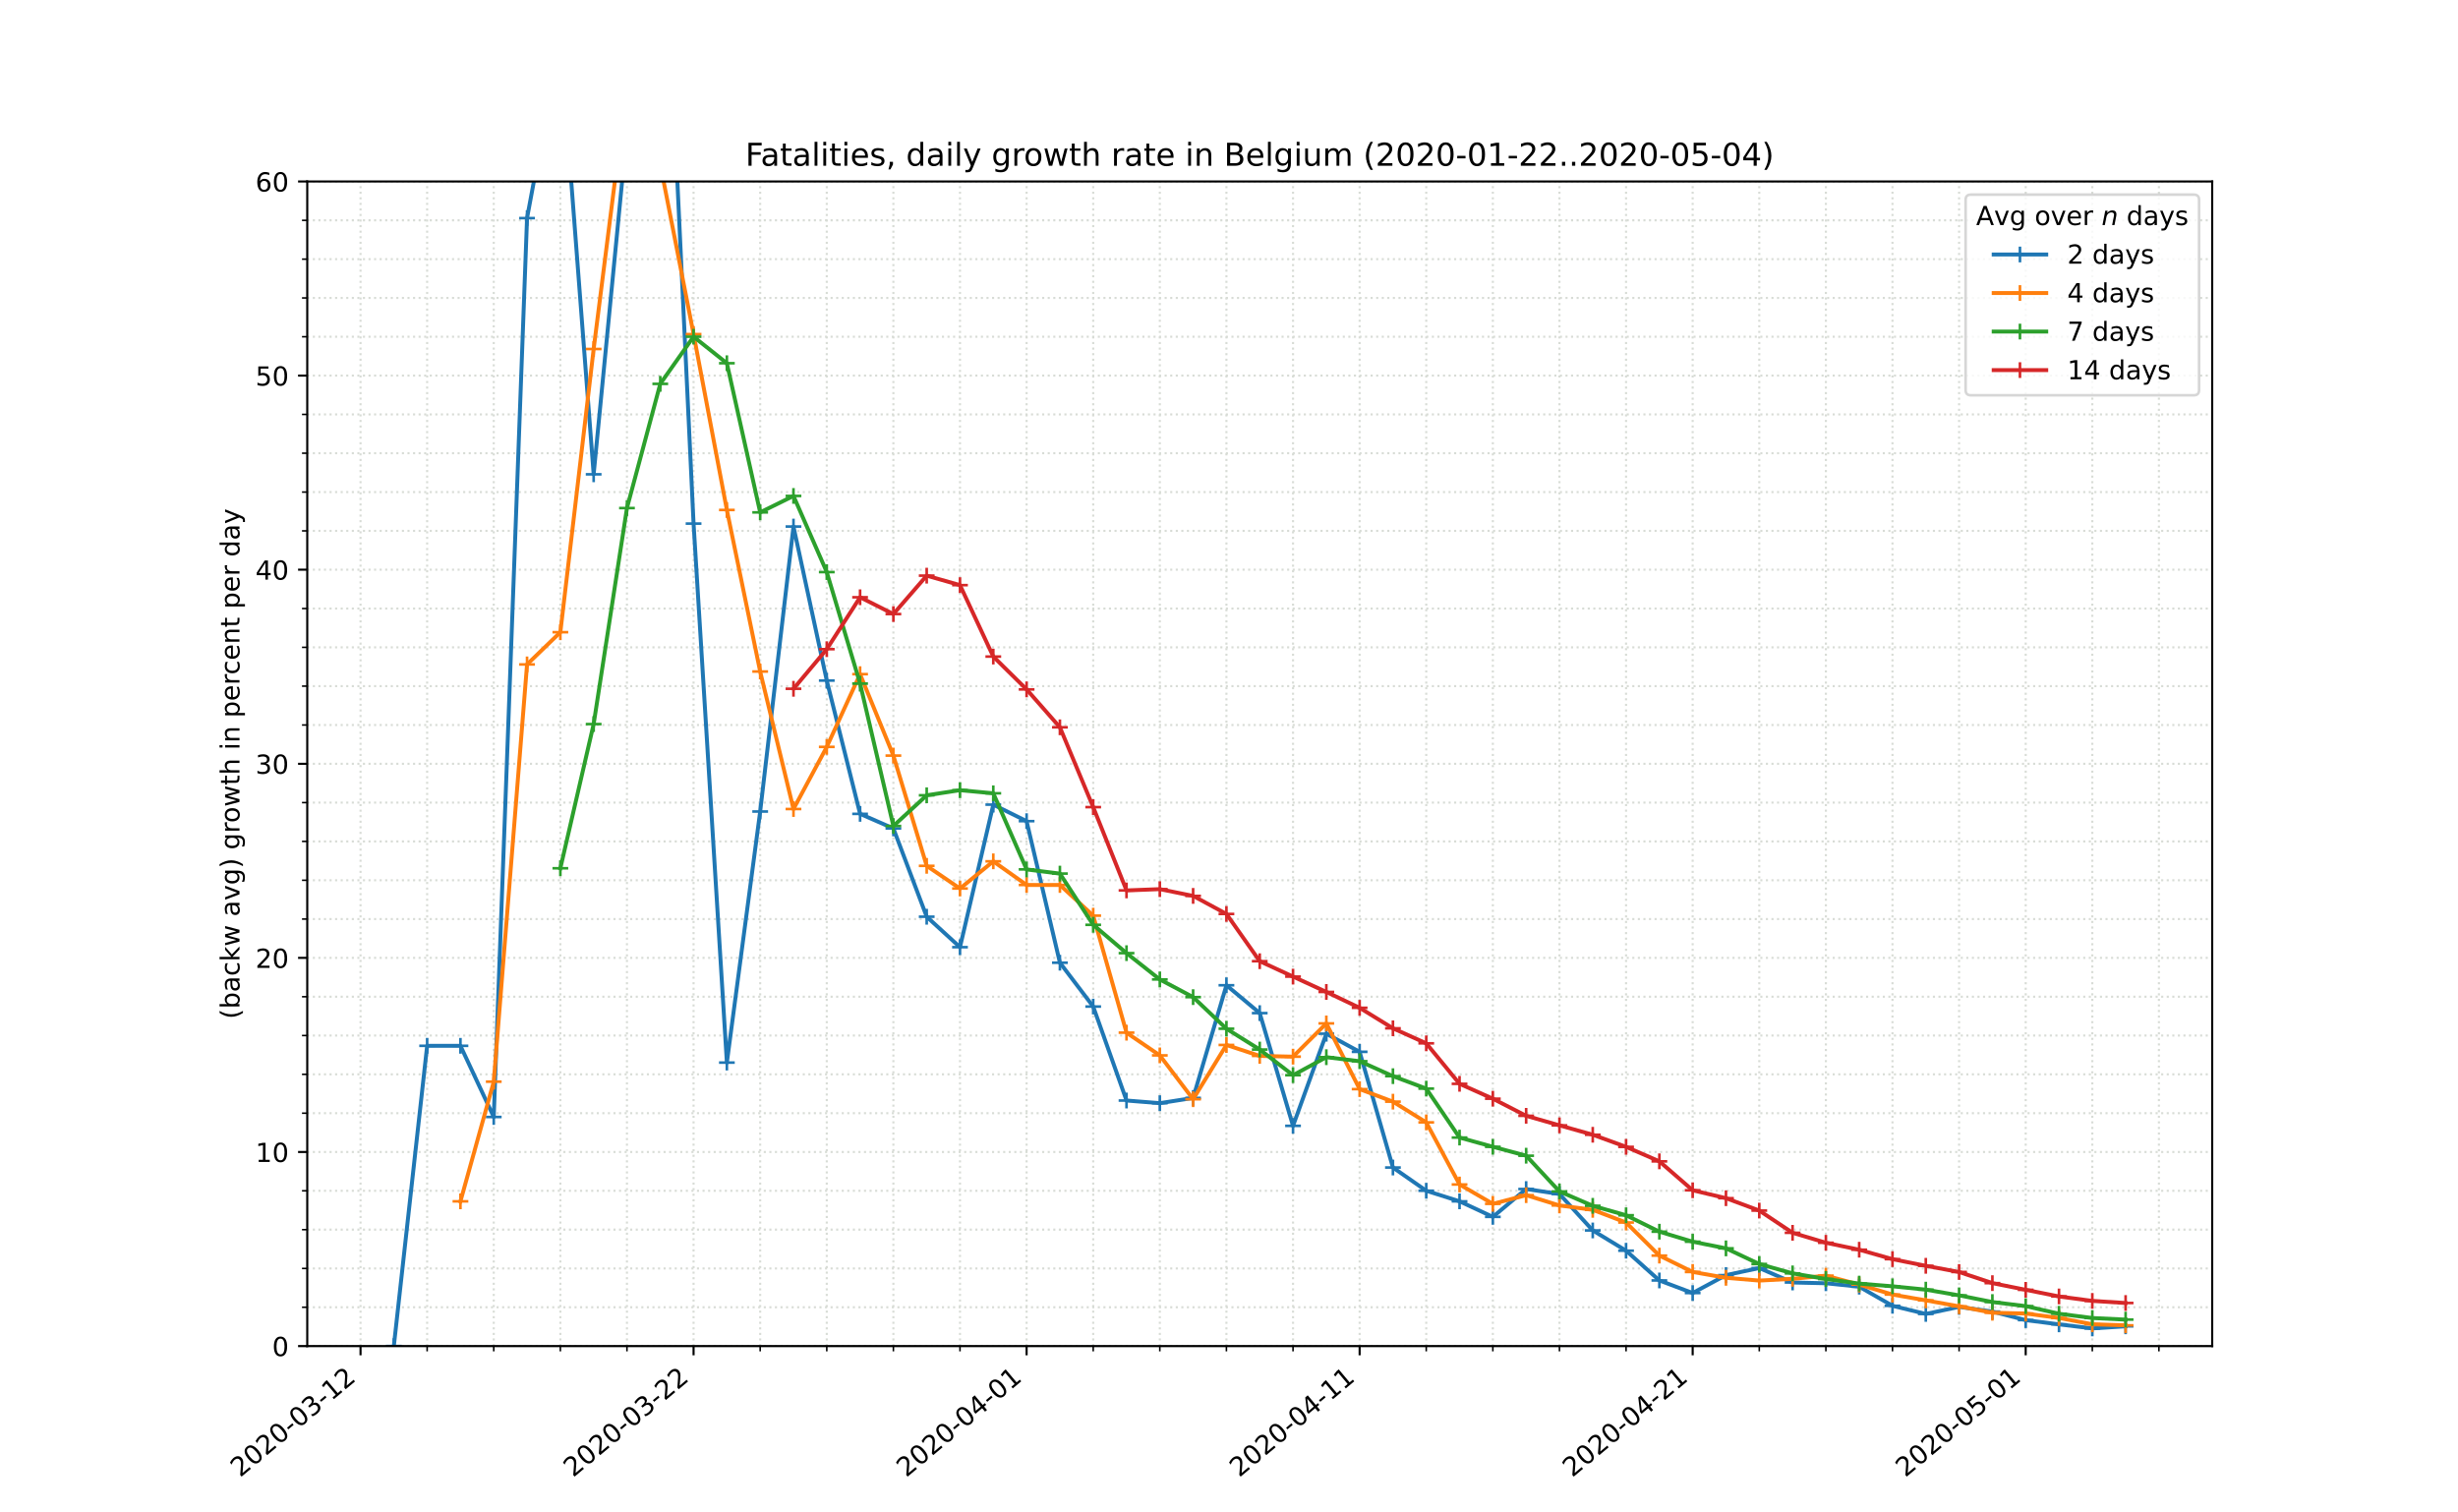<?xml version="1.0" encoding="utf-8" standalone="no"?>
<!DOCTYPE svg PUBLIC "-//W3C//DTD SVG 1.1//EN"
  "http://www.w3.org/Graphics/SVG/1.1/DTD/svg11.dtd">
<!-- Created with matplotlib (https://matplotlib.org/) -->
<svg height="576pt" version="1.1" viewBox="0 0 936 576" width="936pt" xmlns="http://www.w3.org/2000/svg" xmlns:xlink="http://www.w3.org/1999/xlink">
 <defs>
  <style type="text/css">
*{stroke-linecap:butt;stroke-linejoin:round;}
  </style>
 </defs>
 <g id="figure_1">
  <g id="patch_1">
   <path d="M 0 576 
L 936 576 
L 936 0 
L 0 0 
z
" style="fill:#ffffff;"/>
  </g>
  <g id="axes_1">
   <g id="patch_2">
    <path d="M 117 512.64 
L 842.4 512.64 
L 842.4 69.12 
L 117 69.12 
z
" style="fill:#ffffff;"/>
   </g>
   <g id="matplotlib.axis_1">
    <g id="xtick_1">
     <g id="line2d_1">
      <path clip-path="url(#p6ef75a46d5)" d="M 137.291 512.64 
L 137.291 69.12 
" style="fill:none;stroke:#d8dcd6;stroke-dasharray:0.8,1.32;stroke-dashoffset:0;stroke-width:0.8;"/>
     </g>
     <g id="line2d_2">
      <defs>
       <path d="M 0 0 
L 0 3.5 
" id="m87f4375879" style="stroke:#000000;stroke-width:0.8;"/>
      </defs>
      <g>
       <use style="stroke:#000000;stroke-width:0.8;" x="137.291" xlink:href="#m87f4375879" y="512.64"/>
      </g>
     </g>
     <g id="text_1">
      <!-- 2020-03-12 -->
      <defs>
       <path d="M 19.188 8.297 
L 53.609 8.297 
L 53.609 0 
L 7.328 0 
L 7.328 8.297 
Q 12.938 14.109 22.625 23.891 
Q 32.328 33.688 34.812 36.531 
Q 39.547 41.844 41.422 45.531 
Q 43.312 49.219 43.312 52.781 
Q 43.312 58.594 39.234 62.25 
Q 35.156 65.922 28.609 65.922 
Q 23.969 65.922 18.812 64.312 
Q 13.672 62.703 7.812 59.422 
L 7.812 69.391 
Q 13.766 71.781 18.938 73 
Q 24.125 74.219 28.422 74.219 
Q 39.75 74.219 46.484 68.547 
Q 53.219 62.891 53.219 53.422 
Q 53.219 48.922 51.531 44.891 
Q 49.859 40.875 45.406 35.406 
Q 44.188 33.984 37.641 27.219 
Q 31.109 20.453 19.188 8.297 
z
" id="DejaVuSans-50"/>
       <path d="M 31.781 66.406 
Q 24.172 66.406 20.328 58.906 
Q 16.5 51.422 16.5 36.375 
Q 16.5 21.391 20.328 13.891 
Q 24.172 6.391 31.781 6.391 
Q 39.453 6.391 43.281 13.891 
Q 47.125 21.391 47.125 36.375 
Q 47.125 51.422 43.281 58.906 
Q 39.453 66.406 31.781 66.406 
z
M 31.781 74.219 
Q 44.047 74.219 50.516 64.516 
Q 56.984 54.828 56.984 36.375 
Q 56.984 17.969 50.516 8.266 
Q 44.047 -1.422 31.781 -1.422 
Q 19.531 -1.422 13.062 8.266 
Q 6.594 17.969 6.594 36.375 
Q 6.594 54.828 13.062 64.516 
Q 19.531 74.219 31.781 74.219 
z
" id="DejaVuSans-48"/>
       <path d="M 4.891 31.391 
L 31.203 31.391 
L 31.203 23.391 
L 4.891 23.391 
z
" id="DejaVuSans-45"/>
       <path d="M 40.578 39.312 
Q 47.656 37.797 51.625 33 
Q 55.609 28.219 55.609 21.188 
Q 55.609 10.406 48.188 4.484 
Q 40.766 -1.422 27.094 -1.422 
Q 22.516 -1.422 17.656 -0.516 
Q 12.797 0.391 7.625 2.203 
L 7.625 11.719 
Q 11.719 9.328 16.594 8.109 
Q 21.484 6.891 26.812 6.891 
Q 36.078 6.891 40.938 10.547 
Q 45.797 14.203 45.797 21.188 
Q 45.797 27.641 41.281 31.266 
Q 36.766 34.906 28.719 34.906 
L 20.219 34.906 
L 20.219 43.016 
L 29.109 43.016 
Q 36.375 43.016 40.234 45.922 
Q 44.094 48.828 44.094 54.297 
Q 44.094 59.906 40.109 62.906 
Q 36.141 65.922 28.719 65.922 
Q 24.656 65.922 20.016 65.031 
Q 15.375 64.156 9.812 62.312 
L 9.812 71.094 
Q 15.438 72.656 20.344 73.438 
Q 25.25 74.219 29.594 74.219 
Q 40.828 74.219 47.359 69.109 
Q 53.906 64.016 53.906 55.328 
Q 53.906 49.266 50.438 45.094 
Q 46.969 40.922 40.578 39.312 
z
" id="DejaVuSans-51"/>
       <path d="M 12.406 8.297 
L 28.516 8.297 
L 28.516 63.922 
L 10.984 60.406 
L 10.984 69.391 
L 28.422 72.906 
L 38.281 72.906 
L 38.281 8.297 
L 54.391 8.297 
L 54.391 0 
L 12.406 0 
z
" id="DejaVuSans-49"/>
      </defs>
      <g transform="translate(91.435 562.817)rotate(-40)scale(0.1 -0.1)">
       <use xlink:href="#DejaVuSans-50"/>
       <use x="63.623" xlink:href="#DejaVuSans-48"/>
       <use x="127.246" xlink:href="#DejaVuSans-50"/>
       <use x="190.869" xlink:href="#DejaVuSans-48"/>
       <use x="254.492" xlink:href="#DejaVuSans-45"/>
       <use x="290.576" xlink:href="#DejaVuSans-48"/>
       <use x="354.199" xlink:href="#DejaVuSans-51"/>
       <use x="417.822" xlink:href="#DejaVuSans-45"/>
       <use x="453.906" xlink:href="#DejaVuSans-49"/>
       <use x="517.529" xlink:href="#DejaVuSans-50"/>
      </g>
     </g>
    </g>
    <g id="xtick_2">
     <g id="line2d_3">
      <path clip-path="url(#p6ef75a46d5)" d="M 264.109 512.64 
L 264.109 69.12 
" style="fill:none;stroke:#d8dcd6;stroke-dasharray:0.8,1.32;stroke-dashoffset:0;stroke-width:0.8;"/>
     </g>
     <g id="line2d_4">
      <g>
       <use style="stroke:#000000;stroke-width:0.8;" x="264.109" xlink:href="#m87f4375879" y="512.64"/>
      </g>
     </g>
     <g id="text_2">
      <!-- 2020-03-22 -->
      <g transform="translate(218.253 562.817)rotate(-40)scale(0.1 -0.1)">
       <use xlink:href="#DejaVuSans-50"/>
       <use x="63.623" xlink:href="#DejaVuSans-48"/>
       <use x="127.246" xlink:href="#DejaVuSans-50"/>
       <use x="190.869" xlink:href="#DejaVuSans-48"/>
       <use x="254.492" xlink:href="#DejaVuSans-45"/>
       <use x="290.576" xlink:href="#DejaVuSans-48"/>
       <use x="354.199" xlink:href="#DejaVuSans-51"/>
       <use x="417.822" xlink:href="#DejaVuSans-45"/>
       <use x="453.906" xlink:href="#DejaVuSans-50"/>
       <use x="517.529" xlink:href="#DejaVuSans-50"/>
      </g>
     </g>
    </g>
    <g id="xtick_3">
     <g id="line2d_5">
      <path clip-path="url(#p6ef75a46d5)" d="M 390.927 512.64 
L 390.927 69.12 
" style="fill:none;stroke:#d8dcd6;stroke-dasharray:0.8,1.32;stroke-dashoffset:0;stroke-width:0.8;"/>
     </g>
     <g id="line2d_6">
      <g>
       <use style="stroke:#000000;stroke-width:0.8;" x="390.927" xlink:href="#m87f4375879" y="512.64"/>
      </g>
     </g>
     <g id="text_3">
      <!-- 2020-04-01 -->
      <defs>
       <path d="M 37.797 64.312 
L 12.891 25.391 
L 37.797 25.391 
z
M 35.203 72.906 
L 47.609 72.906 
L 47.609 25.391 
L 58.016 25.391 
L 58.016 17.188 
L 47.609 17.188 
L 47.609 0 
L 37.797 0 
L 37.797 17.188 
L 4.891 17.188 
L 4.891 26.703 
z
" id="DejaVuSans-52"/>
      </defs>
      <g transform="translate(345.071 562.817)rotate(-40)scale(0.1 -0.1)">
       <use xlink:href="#DejaVuSans-50"/>
       <use x="63.623" xlink:href="#DejaVuSans-48"/>
       <use x="127.246" xlink:href="#DejaVuSans-50"/>
       <use x="190.869" xlink:href="#DejaVuSans-48"/>
       <use x="254.492" xlink:href="#DejaVuSans-45"/>
       <use x="290.576" xlink:href="#DejaVuSans-48"/>
       <use x="354.199" xlink:href="#DejaVuSans-52"/>
       <use x="417.822" xlink:href="#DejaVuSans-45"/>
       <use x="453.906" xlink:href="#DejaVuSans-48"/>
       <use x="517.529" xlink:href="#DejaVuSans-49"/>
      </g>
     </g>
    </g>
    <g id="xtick_4">
     <g id="line2d_7">
      <path clip-path="url(#p6ef75a46d5)" d="M 517.745 512.64 
L 517.745 69.12 
" style="fill:none;stroke:#d8dcd6;stroke-dasharray:0.8,1.32;stroke-dashoffset:0;stroke-width:0.8;"/>
     </g>
     <g id="line2d_8">
      <g>
       <use style="stroke:#000000;stroke-width:0.8;" x="517.745" xlink:href="#m87f4375879" y="512.64"/>
      </g>
     </g>
     <g id="text_4">
      <!-- 2020-04-11 -->
      <g transform="translate(471.89 562.817)rotate(-40)scale(0.1 -0.1)">
       <use xlink:href="#DejaVuSans-50"/>
       <use x="63.623" xlink:href="#DejaVuSans-48"/>
       <use x="127.246" xlink:href="#DejaVuSans-50"/>
       <use x="190.869" xlink:href="#DejaVuSans-48"/>
       <use x="254.492" xlink:href="#DejaVuSans-45"/>
       <use x="290.576" xlink:href="#DejaVuSans-48"/>
       <use x="354.199" xlink:href="#DejaVuSans-52"/>
       <use x="417.822" xlink:href="#DejaVuSans-45"/>
       <use x="453.906" xlink:href="#DejaVuSans-49"/>
       <use x="517.529" xlink:href="#DejaVuSans-49"/>
      </g>
     </g>
    </g>
    <g id="xtick_5">
     <g id="line2d_9">
      <path clip-path="url(#p6ef75a46d5)" d="M 644.564 512.64 
L 644.564 69.12 
" style="fill:none;stroke:#d8dcd6;stroke-dasharray:0.8,1.32;stroke-dashoffset:0;stroke-width:0.8;"/>
     </g>
     <g id="line2d_10">
      <g>
       <use style="stroke:#000000;stroke-width:0.8;" x="644.564" xlink:href="#m87f4375879" y="512.64"/>
      </g>
     </g>
     <g id="text_5">
      <!-- 2020-04-21 -->
      <g transform="translate(598.708 562.817)rotate(-40)scale(0.1 -0.1)">
       <use xlink:href="#DejaVuSans-50"/>
       <use x="63.623" xlink:href="#DejaVuSans-48"/>
       <use x="127.246" xlink:href="#DejaVuSans-50"/>
       <use x="190.869" xlink:href="#DejaVuSans-48"/>
       <use x="254.492" xlink:href="#DejaVuSans-45"/>
       <use x="290.576" xlink:href="#DejaVuSans-48"/>
       <use x="354.199" xlink:href="#DejaVuSans-52"/>
       <use x="417.822" xlink:href="#DejaVuSans-45"/>
       <use x="453.906" xlink:href="#DejaVuSans-50"/>
       <use x="517.529" xlink:href="#DejaVuSans-49"/>
      </g>
     </g>
    </g>
    <g id="xtick_6">
     <g id="line2d_11">
      <path clip-path="url(#p6ef75a46d5)" d="M 771.382 512.64 
L 771.382 69.12 
" style="fill:none;stroke:#d8dcd6;stroke-dasharray:0.8,1.32;stroke-dashoffset:0;stroke-width:0.8;"/>
     </g>
     <g id="line2d_12">
      <g>
       <use style="stroke:#000000;stroke-width:0.8;" x="771.382" xlink:href="#m87f4375879" y="512.64"/>
      </g>
     </g>
     <g id="text_6">
      <!-- 2020-05-01 -->
      <defs>
       <path d="M 10.797 72.906 
L 49.516 72.906 
L 49.516 64.594 
L 19.828 64.594 
L 19.828 46.734 
Q 21.969 47.469 24.109 47.828 
Q 26.266 48.188 28.422 48.188 
Q 40.625 48.188 47.75 41.5 
Q 54.891 34.812 54.891 23.391 
Q 54.891 11.625 47.562 5.094 
Q 40.234 -1.422 26.906 -1.422 
Q 22.312 -1.422 17.547 -0.641 
Q 12.797 0.141 7.719 1.703 
L 7.719 11.625 
Q 12.109 9.234 16.797 8.062 
Q 21.484 6.891 26.703 6.891 
Q 35.156 6.891 40.078 11.328 
Q 45.016 15.766 45.016 23.391 
Q 45.016 31 40.078 35.438 
Q 35.156 39.891 26.703 39.891 
Q 22.75 39.891 18.812 39.016 
Q 14.891 38.141 10.797 36.281 
z
" id="DejaVuSans-53"/>
      </defs>
      <g transform="translate(725.526 562.817)rotate(-40)scale(0.1 -0.1)">
       <use xlink:href="#DejaVuSans-50"/>
       <use x="63.623" xlink:href="#DejaVuSans-48"/>
       <use x="127.246" xlink:href="#DejaVuSans-50"/>
       <use x="190.869" xlink:href="#DejaVuSans-48"/>
       <use x="254.492" xlink:href="#DejaVuSans-45"/>
       <use x="290.576" xlink:href="#DejaVuSans-48"/>
       <use x="354.199" xlink:href="#DejaVuSans-53"/>
       <use x="417.822" xlink:href="#DejaVuSans-45"/>
       <use x="453.906" xlink:href="#DejaVuSans-48"/>
       <use x="517.529" xlink:href="#DejaVuSans-49"/>
      </g>
     </g>
    </g>
    <g id="xtick_7">
     <g id="line2d_13">
      <path clip-path="url(#p6ef75a46d5)" d="M 162.655 512.64 
L 162.655 69.12 
" style="fill:none;stroke:#d8dcd6;stroke-dasharray:0.8,1.32;stroke-dashoffset:0;stroke-width:0.8;"/>
     </g>
     <g id="line2d_14">
      <defs>
       <path d="M 0 0 
L 0 2 
" id="me20278cd7a" style="stroke:#000000;stroke-width:0.6;"/>
      </defs>
      <g>
       <use style="stroke:#000000;stroke-width:0.6;" x="162.655" xlink:href="#me20278cd7a" y="512.64"/>
      </g>
     </g>
    </g>
    <g id="xtick_8">
     <g id="line2d_15">
      <path clip-path="url(#p6ef75a46d5)" d="M 188.018 512.64 
L 188.018 69.12 
" style="fill:none;stroke:#d8dcd6;stroke-dasharray:0.8,1.32;stroke-dashoffset:0;stroke-width:0.8;"/>
     </g>
     <g id="line2d_16">
      <g>
       <use style="stroke:#000000;stroke-width:0.6;" x="188.018" xlink:href="#me20278cd7a" y="512.64"/>
      </g>
     </g>
    </g>
    <g id="xtick_9">
     <g id="line2d_17">
      <path clip-path="url(#p6ef75a46d5)" d="M 213.382 512.64 
L 213.382 69.12 
" style="fill:none;stroke:#d8dcd6;stroke-dasharray:0.8,1.32;stroke-dashoffset:0;stroke-width:0.8;"/>
     </g>
     <g id="line2d_18">
      <g>
       <use style="stroke:#000000;stroke-width:0.6;" x="213.382" xlink:href="#me20278cd7a" y="512.64"/>
      </g>
     </g>
    </g>
    <g id="xtick_10">
     <g id="line2d_19">
      <path clip-path="url(#p6ef75a46d5)" d="M 238.745 512.64 
L 238.745 69.12 
" style="fill:none;stroke:#d8dcd6;stroke-dasharray:0.8,1.32;stroke-dashoffset:0;stroke-width:0.8;"/>
     </g>
     <g id="line2d_20">
      <g>
       <use style="stroke:#000000;stroke-width:0.6;" x="238.745" xlink:href="#me20278cd7a" y="512.64"/>
      </g>
     </g>
    </g>
    <g id="xtick_11">
     <g id="line2d_21">
      <path clip-path="url(#p6ef75a46d5)" d="M 289.473 512.64 
L 289.473 69.12 
" style="fill:none;stroke:#d8dcd6;stroke-dasharray:0.8,1.32;stroke-dashoffset:0;stroke-width:0.8;"/>
     </g>
     <g id="line2d_22">
      <g>
       <use style="stroke:#000000;stroke-width:0.6;" x="289.473" xlink:href="#me20278cd7a" y="512.64"/>
      </g>
     </g>
    </g>
    <g id="xtick_12">
     <g id="line2d_23">
      <path clip-path="url(#p6ef75a46d5)" d="M 314.836 512.64 
L 314.836 69.12 
" style="fill:none;stroke:#d8dcd6;stroke-dasharray:0.8,1.32;stroke-dashoffset:0;stroke-width:0.8;"/>
     </g>
     <g id="line2d_24">
      <g>
       <use style="stroke:#000000;stroke-width:0.6;" x="314.836" xlink:href="#me20278cd7a" y="512.64"/>
      </g>
     </g>
    </g>
    <g id="xtick_13">
     <g id="line2d_25">
      <path clip-path="url(#p6ef75a46d5)" d="M 340.2 512.64 
L 340.2 69.12 
" style="fill:none;stroke:#d8dcd6;stroke-dasharray:0.8,1.32;stroke-dashoffset:0;stroke-width:0.8;"/>
     </g>
     <g id="line2d_26">
      <g>
       <use style="stroke:#000000;stroke-width:0.6;" x="340.2" xlink:href="#me20278cd7a" y="512.64"/>
      </g>
     </g>
    </g>
    <g id="xtick_14">
     <g id="line2d_27">
      <path clip-path="url(#p6ef75a46d5)" d="M 365.564 512.64 
L 365.564 69.12 
" style="fill:none;stroke:#d8dcd6;stroke-dasharray:0.8,1.32;stroke-dashoffset:0;stroke-width:0.8;"/>
     </g>
     <g id="line2d_28">
      <g>
       <use style="stroke:#000000;stroke-width:0.6;" x="365.564" xlink:href="#me20278cd7a" y="512.64"/>
      </g>
     </g>
    </g>
    <g id="xtick_15">
     <g id="line2d_29">
      <path clip-path="url(#p6ef75a46d5)" d="M 416.291 512.64 
L 416.291 69.12 
" style="fill:none;stroke:#d8dcd6;stroke-dasharray:0.8,1.32;stroke-dashoffset:0;stroke-width:0.8;"/>
     </g>
     <g id="line2d_30">
      <g>
       <use style="stroke:#000000;stroke-width:0.6;" x="416.291" xlink:href="#me20278cd7a" y="512.64"/>
      </g>
     </g>
    </g>
    <g id="xtick_16">
     <g id="line2d_31">
      <path clip-path="url(#p6ef75a46d5)" d="M 441.655 512.64 
L 441.655 69.12 
" style="fill:none;stroke:#d8dcd6;stroke-dasharray:0.8,1.32;stroke-dashoffset:0;stroke-width:0.8;"/>
     </g>
     <g id="line2d_32">
      <g>
       <use style="stroke:#000000;stroke-width:0.6;" x="441.655" xlink:href="#me20278cd7a" y="512.64"/>
      </g>
     </g>
    </g>
    <g id="xtick_17">
     <g id="line2d_33">
      <path clip-path="url(#p6ef75a46d5)" d="M 467.018 512.64 
L 467.018 69.12 
" style="fill:none;stroke:#d8dcd6;stroke-dasharray:0.8,1.32;stroke-dashoffset:0;stroke-width:0.8;"/>
     </g>
     <g id="line2d_34">
      <g>
       <use style="stroke:#000000;stroke-width:0.6;" x="467.018" xlink:href="#me20278cd7a" y="512.64"/>
      </g>
     </g>
    </g>
    <g id="xtick_18">
     <g id="line2d_35">
      <path clip-path="url(#p6ef75a46d5)" d="M 492.382 512.64 
L 492.382 69.12 
" style="fill:none;stroke:#d8dcd6;stroke-dasharray:0.8,1.32;stroke-dashoffset:0;stroke-width:0.8;"/>
     </g>
     <g id="line2d_36">
      <g>
       <use style="stroke:#000000;stroke-width:0.6;" x="492.382" xlink:href="#me20278cd7a" y="512.64"/>
      </g>
     </g>
    </g>
    <g id="xtick_19">
     <g id="line2d_37">
      <path clip-path="url(#p6ef75a46d5)" d="M 543.109 512.64 
L 543.109 69.12 
" style="fill:none;stroke:#d8dcd6;stroke-dasharray:0.8,1.32;stroke-dashoffset:0;stroke-width:0.8;"/>
     </g>
     <g id="line2d_38">
      <g>
       <use style="stroke:#000000;stroke-width:0.6;" x="543.109" xlink:href="#me20278cd7a" y="512.64"/>
      </g>
     </g>
    </g>
    <g id="xtick_20">
     <g id="line2d_39">
      <path clip-path="url(#p6ef75a46d5)" d="M 568.473 512.64 
L 568.473 69.12 
" style="fill:none;stroke:#d8dcd6;stroke-dasharray:0.8,1.32;stroke-dashoffset:0;stroke-width:0.8;"/>
     </g>
     <g id="line2d_40">
      <g>
       <use style="stroke:#000000;stroke-width:0.6;" x="568.473" xlink:href="#me20278cd7a" y="512.64"/>
      </g>
     </g>
    </g>
    <g id="xtick_21">
     <g id="line2d_41">
      <path clip-path="url(#p6ef75a46d5)" d="M 593.836 512.64 
L 593.836 69.12 
" style="fill:none;stroke:#d8dcd6;stroke-dasharray:0.8,1.32;stroke-dashoffset:0;stroke-width:0.8;"/>
     </g>
     <g id="line2d_42">
      <g>
       <use style="stroke:#000000;stroke-width:0.6;" x="593.836" xlink:href="#me20278cd7a" y="512.64"/>
      </g>
     </g>
    </g>
    <g id="xtick_22">
     <g id="line2d_43">
      <path clip-path="url(#p6ef75a46d5)" d="M 619.2 512.64 
L 619.2 69.12 
" style="fill:none;stroke:#d8dcd6;stroke-dasharray:0.8,1.32;stroke-dashoffset:0;stroke-width:0.8;"/>
     </g>
     <g id="line2d_44">
      <g>
       <use style="stroke:#000000;stroke-width:0.6;" x="619.2" xlink:href="#me20278cd7a" y="512.64"/>
      </g>
     </g>
    </g>
    <g id="xtick_23">
     <g id="line2d_45">
      <path clip-path="url(#p6ef75a46d5)" d="M 669.927 512.64 
L 669.927 69.12 
" style="fill:none;stroke:#d8dcd6;stroke-dasharray:0.8,1.32;stroke-dashoffset:0;stroke-width:0.8;"/>
     </g>
     <g id="line2d_46">
      <g>
       <use style="stroke:#000000;stroke-width:0.6;" x="669.927" xlink:href="#me20278cd7a" y="512.64"/>
      </g>
     </g>
    </g>
    <g id="xtick_24">
     <g id="line2d_47">
      <path clip-path="url(#p6ef75a46d5)" d="M 695.291 512.64 
L 695.291 69.12 
" style="fill:none;stroke:#d8dcd6;stroke-dasharray:0.8,1.32;stroke-dashoffset:0;stroke-width:0.8;"/>
     </g>
     <g id="line2d_48">
      <g>
       <use style="stroke:#000000;stroke-width:0.6;" x="695.291" xlink:href="#me20278cd7a" y="512.64"/>
      </g>
     </g>
    </g>
    <g id="xtick_25">
     <g id="line2d_49">
      <path clip-path="url(#p6ef75a46d5)" d="M 720.655 512.64 
L 720.655 69.12 
" style="fill:none;stroke:#d8dcd6;stroke-dasharray:0.8,1.32;stroke-dashoffset:0;stroke-width:0.8;"/>
     </g>
     <g id="line2d_50">
      <g>
       <use style="stroke:#000000;stroke-width:0.6;" x="720.655" xlink:href="#me20278cd7a" y="512.64"/>
      </g>
     </g>
    </g>
    <g id="xtick_26">
     <g id="line2d_51">
      <path clip-path="url(#p6ef75a46d5)" d="M 746.018 512.64 
L 746.018 69.12 
" style="fill:none;stroke:#d8dcd6;stroke-dasharray:0.8,1.32;stroke-dashoffset:0;stroke-width:0.8;"/>
     </g>
     <g id="line2d_52">
      <g>
       <use style="stroke:#000000;stroke-width:0.6;" x="746.018" xlink:href="#me20278cd7a" y="512.64"/>
      </g>
     </g>
    </g>
    <g id="xtick_27">
     <g id="line2d_53">
      <path clip-path="url(#p6ef75a46d5)" d="M 796.745 512.64 
L 796.745 69.12 
" style="fill:none;stroke:#d8dcd6;stroke-dasharray:0.8,1.32;stroke-dashoffset:0;stroke-width:0.8;"/>
     </g>
     <g id="line2d_54">
      <g>
       <use style="stroke:#000000;stroke-width:0.6;" x="796.745" xlink:href="#me20278cd7a" y="512.64"/>
      </g>
     </g>
    </g>
    <g id="xtick_28">
     <g id="line2d_55">
      <path clip-path="url(#p6ef75a46d5)" d="M 822.109 512.64 
L 822.109 69.12 
" style="fill:none;stroke:#d8dcd6;stroke-dasharray:0.8,1.32;stroke-dashoffset:0;stroke-width:0.8;"/>
     </g>
     <g id="line2d_56">
      <g>
       <use style="stroke:#000000;stroke-width:0.6;" x="822.109" xlink:href="#me20278cd7a" y="512.64"/>
      </g>
     </g>
    </g>
   </g>
   <g id="matplotlib.axis_2">
    <g id="ytick_1">
     <g id="line2d_57">
      <path clip-path="url(#p6ef75a46d5)" d="M 117 512.64 
L 842.4 512.64 
" style="fill:none;stroke:#d8dcd6;stroke-dasharray:0.8,1.32;stroke-dashoffset:0;stroke-width:0.8;"/>
     </g>
     <g id="line2d_58">
      <defs>
       <path d="M 0 0 
L -3.5 0 
" id="mfc046edd10" style="stroke:#000000;stroke-width:0.8;"/>
      </defs>
      <g>
       <use style="stroke:#000000;stroke-width:0.8;" x="117" xlink:href="#mfc046edd10" y="512.64"/>
      </g>
     </g>
     <g id="text_7">
      <!-- 0 -->
      <g transform="translate(103.638 516.439)scale(0.1 -0.1)">
       <use xlink:href="#DejaVuSans-48"/>
      </g>
     </g>
    </g>
    <g id="ytick_2">
     <g id="line2d_59">
      <path clip-path="url(#p6ef75a46d5)" d="M 117 438.72 
L 842.4 438.72 
" style="fill:none;stroke:#d8dcd6;stroke-dasharray:0.8,1.32;stroke-dashoffset:0;stroke-width:0.8;"/>
     </g>
     <g id="line2d_60">
      <g>
       <use style="stroke:#000000;stroke-width:0.8;" x="117" xlink:href="#mfc046edd10" y="438.72"/>
      </g>
     </g>
     <g id="text_8">
      <!-- 10 -->
      <g transform="translate(97.275 442.519)scale(0.1 -0.1)">
       <use xlink:href="#DejaVuSans-49"/>
       <use x="63.623" xlink:href="#DejaVuSans-48"/>
      </g>
     </g>
    </g>
    <g id="ytick_3">
     <g id="line2d_61">
      <path clip-path="url(#p6ef75a46d5)" d="M 117 364.8 
L 842.4 364.8 
" style="fill:none;stroke:#d8dcd6;stroke-dasharray:0.8,1.32;stroke-dashoffset:0;stroke-width:0.8;"/>
     </g>
     <g id="line2d_62">
      <g>
       <use style="stroke:#000000;stroke-width:0.8;" x="117" xlink:href="#mfc046edd10" y="364.8"/>
      </g>
     </g>
     <g id="text_9">
      <!-- 20 -->
      <g transform="translate(97.275 368.599)scale(0.1 -0.1)">
       <use xlink:href="#DejaVuSans-50"/>
       <use x="63.623" xlink:href="#DejaVuSans-48"/>
      </g>
     </g>
    </g>
    <g id="ytick_4">
     <g id="line2d_63">
      <path clip-path="url(#p6ef75a46d5)" d="M 117 290.88 
L 842.4 290.88 
" style="fill:none;stroke:#d8dcd6;stroke-dasharray:0.8,1.32;stroke-dashoffset:0;stroke-width:0.8;"/>
     </g>
     <g id="line2d_64">
      <g>
       <use style="stroke:#000000;stroke-width:0.8;" x="117" xlink:href="#mfc046edd10" y="290.88"/>
      </g>
     </g>
     <g id="text_10">
      <!-- 30 -->
      <g transform="translate(97.275 294.679)scale(0.1 -0.1)">
       <use xlink:href="#DejaVuSans-51"/>
       <use x="63.623" xlink:href="#DejaVuSans-48"/>
      </g>
     </g>
    </g>
    <g id="ytick_5">
     <g id="line2d_65">
      <path clip-path="url(#p6ef75a46d5)" d="M 117 216.96 
L 842.4 216.96 
" style="fill:none;stroke:#d8dcd6;stroke-dasharray:0.8,1.32;stroke-dashoffset:0;stroke-width:0.8;"/>
     </g>
     <g id="line2d_66">
      <g>
       <use style="stroke:#000000;stroke-width:0.8;" x="117" xlink:href="#mfc046edd10" y="216.96"/>
      </g>
     </g>
     <g id="text_11">
      <!-- 40 -->
      <g transform="translate(97.275 220.759)scale(0.1 -0.1)">
       <use xlink:href="#DejaVuSans-52"/>
       <use x="63.623" xlink:href="#DejaVuSans-48"/>
      </g>
     </g>
    </g>
    <g id="ytick_6">
     <g id="line2d_67">
      <path clip-path="url(#p6ef75a46d5)" d="M 117 143.04 
L 842.4 143.04 
" style="fill:none;stroke:#d8dcd6;stroke-dasharray:0.8,1.32;stroke-dashoffset:0;stroke-width:0.8;"/>
     </g>
     <g id="line2d_68">
      <g>
       <use style="stroke:#000000;stroke-width:0.8;" x="117" xlink:href="#mfc046edd10" y="143.04"/>
      </g>
     </g>
     <g id="text_12">
      <!-- 50 -->
      <g transform="translate(97.275 146.839)scale(0.1 -0.1)">
       <use xlink:href="#DejaVuSans-53"/>
       <use x="63.623" xlink:href="#DejaVuSans-48"/>
      </g>
     </g>
    </g>
    <g id="ytick_7">
     <g id="line2d_69">
      <path clip-path="url(#p6ef75a46d5)" d="M 117 69.12 
L 842.4 69.12 
" style="fill:none;stroke:#d8dcd6;stroke-dasharray:0.8,1.32;stroke-dashoffset:0;stroke-width:0.8;"/>
     </g>
     <g id="line2d_70">
      <g>
       <use style="stroke:#000000;stroke-width:0.8;" x="117" xlink:href="#mfc046edd10" y="69.12"/>
      </g>
     </g>
     <g id="text_13">
      <!-- 60 -->
      <defs>
       <path d="M 33.016 40.375 
Q 26.375 40.375 22.484 35.828 
Q 18.609 31.297 18.609 23.391 
Q 18.609 15.531 22.484 10.953 
Q 26.375 6.391 33.016 6.391 
Q 39.656 6.391 43.531 10.953 
Q 47.406 15.531 47.406 23.391 
Q 47.406 31.297 43.531 35.828 
Q 39.656 40.375 33.016 40.375 
z
M 52.594 71.297 
L 52.594 62.312 
Q 48.875 64.062 45.094 64.984 
Q 41.312 65.922 37.594 65.922 
Q 27.828 65.922 22.672 59.328 
Q 17.531 52.734 16.797 39.406 
Q 19.672 43.656 24.016 45.922 
Q 28.375 48.188 33.594 48.188 
Q 44.578 48.188 50.953 41.516 
Q 57.328 34.859 57.328 23.391 
Q 57.328 12.156 50.688 5.359 
Q 44.047 -1.422 33.016 -1.422 
Q 20.359 -1.422 13.672 8.266 
Q 6.984 17.969 6.984 36.375 
Q 6.984 53.656 15.188 63.938 
Q 23.391 74.219 37.203 74.219 
Q 40.922 74.219 44.703 73.484 
Q 48.484 72.75 52.594 71.297 
z
" id="DejaVuSans-54"/>
      </defs>
      <g transform="translate(97.275 72.919)scale(0.1 -0.1)">
       <use xlink:href="#DejaVuSans-54"/>
       <use x="63.623" xlink:href="#DejaVuSans-48"/>
      </g>
     </g>
    </g>
    <g id="ytick_8">
     <g id="line2d_71">
      <path clip-path="url(#p6ef75a46d5)" d="M 117 497.856 
L 842.4 497.856 
" style="fill:none;stroke:#d8dcd6;stroke-dasharray:0.8,1.32;stroke-dashoffset:0;stroke-width:0.8;"/>
     </g>
     <g id="line2d_72">
      <defs>
       <path d="M 0 0 
L -2 0 
" id="ma251e7177e" style="stroke:#000000;stroke-width:0.6;"/>
      </defs>
      <g>
       <use style="stroke:#000000;stroke-width:0.6;" x="117" xlink:href="#ma251e7177e" y="497.856"/>
      </g>
     </g>
    </g>
    <g id="ytick_9">
     <g id="line2d_73">
      <path clip-path="url(#p6ef75a46d5)" d="M 117 483.072 
L 842.4 483.072 
" style="fill:none;stroke:#d8dcd6;stroke-dasharray:0.8,1.32;stroke-dashoffset:0;stroke-width:0.8;"/>
     </g>
     <g id="line2d_74">
      <g>
       <use style="stroke:#000000;stroke-width:0.6;" x="117" xlink:href="#ma251e7177e" y="483.072"/>
      </g>
     </g>
    </g>
    <g id="ytick_10">
     <g id="line2d_75">
      <path clip-path="url(#p6ef75a46d5)" d="M 117 468.288 
L 842.4 468.288 
" style="fill:none;stroke:#d8dcd6;stroke-dasharray:0.8,1.32;stroke-dashoffset:0;stroke-width:0.8;"/>
     </g>
     <g id="line2d_76">
      <g>
       <use style="stroke:#000000;stroke-width:0.6;" x="117" xlink:href="#ma251e7177e" y="468.288"/>
      </g>
     </g>
    </g>
    <g id="ytick_11">
     <g id="line2d_77">
      <path clip-path="url(#p6ef75a46d5)" d="M 117 453.504 
L 842.4 453.504 
" style="fill:none;stroke:#d8dcd6;stroke-dasharray:0.8,1.32;stroke-dashoffset:0;stroke-width:0.8;"/>
     </g>
     <g id="line2d_78">
      <g>
       <use style="stroke:#000000;stroke-width:0.6;" x="117" xlink:href="#ma251e7177e" y="453.504"/>
      </g>
     </g>
    </g>
    <g id="ytick_12">
     <g id="line2d_79">
      <path clip-path="url(#p6ef75a46d5)" d="M 117 423.936 
L 842.4 423.936 
" style="fill:none;stroke:#d8dcd6;stroke-dasharray:0.8,1.32;stroke-dashoffset:0;stroke-width:0.8;"/>
     </g>
     <g id="line2d_80">
      <g>
       <use style="stroke:#000000;stroke-width:0.6;" x="117" xlink:href="#ma251e7177e" y="423.936"/>
      </g>
     </g>
    </g>
    <g id="ytick_13">
     <g id="line2d_81">
      <path clip-path="url(#p6ef75a46d5)" d="M 117 409.152 
L 842.4 409.152 
" style="fill:none;stroke:#d8dcd6;stroke-dasharray:0.8,1.32;stroke-dashoffset:0;stroke-width:0.8;"/>
     </g>
     <g id="line2d_82">
      <g>
       <use style="stroke:#000000;stroke-width:0.6;" x="117" xlink:href="#ma251e7177e" y="409.152"/>
      </g>
     </g>
    </g>
    <g id="ytick_14">
     <g id="line2d_83">
      <path clip-path="url(#p6ef75a46d5)" d="M 117 394.368 
L 842.4 394.368 
" style="fill:none;stroke:#d8dcd6;stroke-dasharray:0.8,1.32;stroke-dashoffset:0;stroke-width:0.8;"/>
     </g>
     <g id="line2d_84">
      <g>
       <use style="stroke:#000000;stroke-width:0.6;" x="117" xlink:href="#ma251e7177e" y="394.368"/>
      </g>
     </g>
    </g>
    <g id="ytick_15">
     <g id="line2d_85">
      <path clip-path="url(#p6ef75a46d5)" d="M 117 379.584 
L 842.4 379.584 
" style="fill:none;stroke:#d8dcd6;stroke-dasharray:0.8,1.32;stroke-dashoffset:0;stroke-width:0.8;"/>
     </g>
     <g id="line2d_86">
      <g>
       <use style="stroke:#000000;stroke-width:0.6;" x="117" xlink:href="#ma251e7177e" y="379.584"/>
      </g>
     </g>
    </g>
    <g id="ytick_16">
     <g id="line2d_87">
      <path clip-path="url(#p6ef75a46d5)" d="M 117 350.016 
L 842.4 350.016 
" style="fill:none;stroke:#d8dcd6;stroke-dasharray:0.8,1.32;stroke-dashoffset:0;stroke-width:0.8;"/>
     </g>
     <g id="line2d_88">
      <g>
       <use style="stroke:#000000;stroke-width:0.6;" x="117" xlink:href="#ma251e7177e" y="350.016"/>
      </g>
     </g>
    </g>
    <g id="ytick_17">
     <g id="line2d_89">
      <path clip-path="url(#p6ef75a46d5)" d="M 117 335.232 
L 842.4 335.232 
" style="fill:none;stroke:#d8dcd6;stroke-dasharray:0.8,1.32;stroke-dashoffset:0;stroke-width:0.8;"/>
     </g>
     <g id="line2d_90">
      <g>
       <use style="stroke:#000000;stroke-width:0.6;" x="117" xlink:href="#ma251e7177e" y="335.232"/>
      </g>
     </g>
    </g>
    <g id="ytick_18">
     <g id="line2d_91">
      <path clip-path="url(#p6ef75a46d5)" d="M 117 320.448 
L 842.4 320.448 
" style="fill:none;stroke:#d8dcd6;stroke-dasharray:0.8,1.32;stroke-dashoffset:0;stroke-width:0.8;"/>
     </g>
     <g id="line2d_92">
      <g>
       <use style="stroke:#000000;stroke-width:0.6;" x="117" xlink:href="#ma251e7177e" y="320.448"/>
      </g>
     </g>
    </g>
    <g id="ytick_19">
     <g id="line2d_93">
      <path clip-path="url(#p6ef75a46d5)" d="M 117 305.664 
L 842.4 305.664 
" style="fill:none;stroke:#d8dcd6;stroke-dasharray:0.8,1.32;stroke-dashoffset:0;stroke-width:0.8;"/>
     </g>
     <g id="line2d_94">
      <g>
       <use style="stroke:#000000;stroke-width:0.6;" x="117" xlink:href="#ma251e7177e" y="305.664"/>
      </g>
     </g>
    </g>
    <g id="ytick_20">
     <g id="line2d_95">
      <path clip-path="url(#p6ef75a46d5)" d="M 117 276.096 
L 842.4 276.096 
" style="fill:none;stroke:#d8dcd6;stroke-dasharray:0.8,1.32;stroke-dashoffset:0;stroke-width:0.8;"/>
     </g>
     <g id="line2d_96">
      <g>
       <use style="stroke:#000000;stroke-width:0.6;" x="117" xlink:href="#ma251e7177e" y="276.096"/>
      </g>
     </g>
    </g>
    <g id="ytick_21">
     <g id="line2d_97">
      <path clip-path="url(#p6ef75a46d5)" d="M 117 261.312 
L 842.4 261.312 
" style="fill:none;stroke:#d8dcd6;stroke-dasharray:0.8,1.32;stroke-dashoffset:0;stroke-width:0.8;"/>
     </g>
     <g id="line2d_98">
      <g>
       <use style="stroke:#000000;stroke-width:0.6;" x="117" xlink:href="#ma251e7177e" y="261.312"/>
      </g>
     </g>
    </g>
    <g id="ytick_22">
     <g id="line2d_99">
      <path clip-path="url(#p6ef75a46d5)" d="M 117 246.528 
L 842.4 246.528 
" style="fill:none;stroke:#d8dcd6;stroke-dasharray:0.8,1.32;stroke-dashoffset:0;stroke-width:0.8;"/>
     </g>
     <g id="line2d_100">
      <g>
       <use style="stroke:#000000;stroke-width:0.6;" x="117" xlink:href="#ma251e7177e" y="246.528"/>
      </g>
     </g>
    </g>
    <g id="ytick_23">
     <g id="line2d_101">
      <path clip-path="url(#p6ef75a46d5)" d="M 117 231.744 
L 842.4 231.744 
" style="fill:none;stroke:#d8dcd6;stroke-dasharray:0.8,1.32;stroke-dashoffset:0;stroke-width:0.8;"/>
     </g>
     <g id="line2d_102">
      <g>
       <use style="stroke:#000000;stroke-width:0.6;" x="117" xlink:href="#ma251e7177e" y="231.744"/>
      </g>
     </g>
    </g>
    <g id="ytick_24">
     <g id="line2d_103">
      <path clip-path="url(#p6ef75a46d5)" d="M 117 202.176 
L 842.4 202.176 
" style="fill:none;stroke:#d8dcd6;stroke-dasharray:0.8,1.32;stroke-dashoffset:0;stroke-width:0.8;"/>
     </g>
     <g id="line2d_104">
      <g>
       <use style="stroke:#000000;stroke-width:0.6;" x="117" xlink:href="#ma251e7177e" y="202.176"/>
      </g>
     </g>
    </g>
    <g id="ytick_25">
     <g id="line2d_105">
      <path clip-path="url(#p6ef75a46d5)" d="M 117 187.392 
L 842.4 187.392 
" style="fill:none;stroke:#d8dcd6;stroke-dasharray:0.8,1.32;stroke-dashoffset:0;stroke-width:0.8;"/>
     </g>
     <g id="line2d_106">
      <g>
       <use style="stroke:#000000;stroke-width:0.6;" x="117" xlink:href="#ma251e7177e" y="187.392"/>
      </g>
     </g>
    </g>
    <g id="ytick_26">
     <g id="line2d_107">
      <path clip-path="url(#p6ef75a46d5)" d="M 117 172.608 
L 842.4 172.608 
" style="fill:none;stroke:#d8dcd6;stroke-dasharray:0.8,1.32;stroke-dashoffset:0;stroke-width:0.8;"/>
     </g>
     <g id="line2d_108">
      <g>
       <use style="stroke:#000000;stroke-width:0.6;" x="117" xlink:href="#ma251e7177e" y="172.608"/>
      </g>
     </g>
    </g>
    <g id="ytick_27">
     <g id="line2d_109">
      <path clip-path="url(#p6ef75a46d5)" d="M 117 157.824 
L 842.4 157.824 
" style="fill:none;stroke:#d8dcd6;stroke-dasharray:0.8,1.32;stroke-dashoffset:0;stroke-width:0.8;"/>
     </g>
     <g id="line2d_110">
      <g>
       <use style="stroke:#000000;stroke-width:0.6;" x="117" xlink:href="#ma251e7177e" y="157.824"/>
      </g>
     </g>
    </g>
    <g id="ytick_28">
     <g id="line2d_111">
      <path clip-path="url(#p6ef75a46d5)" d="M 117 128.256 
L 842.4 128.256 
" style="fill:none;stroke:#d8dcd6;stroke-dasharray:0.8,1.32;stroke-dashoffset:0;stroke-width:0.8;"/>
     </g>
     <g id="line2d_112">
      <g>
       <use style="stroke:#000000;stroke-width:0.6;" x="117" xlink:href="#ma251e7177e" y="128.256"/>
      </g>
     </g>
    </g>
    <g id="ytick_29">
     <g id="line2d_113">
      <path clip-path="url(#p6ef75a46d5)" d="M 117 113.472 
L 842.4 113.472 
" style="fill:none;stroke:#d8dcd6;stroke-dasharray:0.8,1.32;stroke-dashoffset:0;stroke-width:0.8;"/>
     </g>
     <g id="line2d_114">
      <g>
       <use style="stroke:#000000;stroke-width:0.6;" x="117" xlink:href="#ma251e7177e" y="113.472"/>
      </g>
     </g>
    </g>
    <g id="ytick_30">
     <g id="line2d_115">
      <path clip-path="url(#p6ef75a46d5)" d="M 117 98.688 
L 842.4 98.688 
" style="fill:none;stroke:#d8dcd6;stroke-dasharray:0.8,1.32;stroke-dashoffset:0;stroke-width:0.8;"/>
     </g>
     <g id="line2d_116">
      <g>
       <use style="stroke:#000000;stroke-width:0.6;" x="117" xlink:href="#ma251e7177e" y="98.688"/>
      </g>
     </g>
    </g>
    <g id="ytick_31">
     <g id="line2d_117">
      <path clip-path="url(#p6ef75a46d5)" d="M 117 83.904 
L 842.4 83.904 
" style="fill:none;stroke:#d8dcd6;stroke-dasharray:0.8,1.32;stroke-dashoffset:0;stroke-width:0.8;"/>
     </g>
     <g id="line2d_118">
      <g>
       <use style="stroke:#000000;stroke-width:0.6;" x="117" xlink:href="#ma251e7177e" y="83.904"/>
      </g>
     </g>
    </g>
    <g id="text_14">
     <!-- (backw avg) growth in percent per day -->
     <defs>
      <path d="M 31 75.875 
Q 24.469 64.656 21.281 53.656 
Q 18.109 42.672 18.109 31.391 
Q 18.109 20.125 21.312 9.062 
Q 24.516 -2 31 -13.188 
L 23.188 -13.188 
Q 15.875 -1.703 12.234 9.375 
Q 8.594 20.453 8.594 31.391 
Q 8.594 42.281 12.203 53.312 
Q 15.828 64.359 23.188 75.875 
z
" id="DejaVuSans-40"/>
      <path d="M 48.688 27.297 
Q 48.688 37.203 44.609 42.844 
Q 40.531 48.484 33.406 48.484 
Q 26.266 48.484 22.188 42.844 
Q 18.109 37.203 18.109 27.297 
Q 18.109 17.391 22.188 11.75 
Q 26.266 6.109 33.406 6.109 
Q 40.531 6.109 44.609 11.75 
Q 48.688 17.391 48.688 27.297 
z
M 18.109 46.391 
Q 20.953 51.266 25.266 53.625 
Q 29.594 56 35.594 56 
Q 45.562 56 51.781 48.094 
Q 58.016 40.188 58.016 27.297 
Q 58.016 14.406 51.781 6.484 
Q 45.562 -1.422 35.594 -1.422 
Q 29.594 -1.422 25.266 0.953 
Q 20.953 3.328 18.109 8.203 
L 18.109 0 
L 9.078 0 
L 9.078 75.984 
L 18.109 75.984 
z
" id="DejaVuSans-98"/>
      <path d="M 34.281 27.484 
Q 23.391 27.484 19.188 25 
Q 14.984 22.516 14.984 16.5 
Q 14.984 11.719 18.141 8.906 
Q 21.297 6.109 26.703 6.109 
Q 34.188 6.109 38.703 11.406 
Q 43.219 16.703 43.219 25.484 
L 43.219 27.484 
z
M 52.203 31.203 
L 52.203 0 
L 43.219 0 
L 43.219 8.297 
Q 40.141 3.328 35.547 0.953 
Q 30.953 -1.422 24.312 -1.422 
Q 15.922 -1.422 10.953 3.297 
Q 6 8.016 6 15.922 
Q 6 25.141 12.172 29.828 
Q 18.359 34.516 30.609 34.516 
L 43.219 34.516 
L 43.219 35.406 
Q 43.219 41.609 39.141 45 
Q 35.062 48.391 27.688 48.391 
Q 23 48.391 18.547 47.266 
Q 14.109 46.141 10.016 43.891 
L 10.016 52.203 
Q 14.938 54.109 19.578 55.047 
Q 24.219 56 28.609 56 
Q 40.484 56 46.344 49.844 
Q 52.203 43.703 52.203 31.203 
z
" id="DejaVuSans-97"/>
      <path d="M 48.781 52.594 
L 48.781 44.188 
Q 44.969 46.297 41.141 47.344 
Q 37.312 48.391 33.406 48.391 
Q 24.656 48.391 19.812 42.844 
Q 14.984 37.312 14.984 27.297 
Q 14.984 17.281 19.812 11.734 
Q 24.656 6.203 33.406 6.203 
Q 37.312 6.203 41.141 7.25 
Q 44.969 8.297 48.781 10.406 
L 48.781 2.094 
Q 45.016 0.344 40.984 -0.531 
Q 36.969 -1.422 32.422 -1.422 
Q 20.062 -1.422 12.781 6.344 
Q 5.516 14.109 5.516 27.297 
Q 5.516 40.672 12.859 48.328 
Q 20.219 56 33.016 56 
Q 37.156 56 41.109 55.141 
Q 45.062 54.297 48.781 52.594 
z
" id="DejaVuSans-99"/>
      <path d="M 9.078 75.984 
L 18.109 75.984 
L 18.109 31.109 
L 44.922 54.688 
L 56.391 54.688 
L 27.391 29.109 
L 57.625 0 
L 45.906 0 
L 18.109 26.703 
L 18.109 0 
L 9.078 0 
z
" id="DejaVuSans-107"/>
      <path d="M 4.203 54.688 
L 13.188 54.688 
L 24.422 12.016 
L 35.594 54.688 
L 46.188 54.688 
L 57.422 12.016 
L 68.609 54.688 
L 77.594 54.688 
L 63.281 0 
L 52.688 0 
L 40.922 44.828 
L 29.109 0 
L 18.5 0 
z
" id="DejaVuSans-119"/>
      <path id="DejaVuSans-32"/>
      <path d="M 2.984 54.688 
L 12.5 54.688 
L 29.594 8.797 
L 46.688 54.688 
L 56.203 54.688 
L 35.688 0 
L 23.484 0 
z
" id="DejaVuSans-118"/>
      <path d="M 45.406 27.984 
Q 45.406 37.75 41.375 43.109 
Q 37.359 48.484 30.078 48.484 
Q 22.859 48.484 18.828 43.109 
Q 14.797 37.75 14.797 27.984 
Q 14.797 18.266 18.828 12.891 
Q 22.859 7.516 30.078 7.516 
Q 37.359 7.516 41.375 12.891 
Q 45.406 18.266 45.406 27.984 
z
M 54.391 6.781 
Q 54.391 -7.172 48.188 -13.984 
Q 42 -20.797 29.203 -20.797 
Q 24.469 -20.797 20.266 -20.094 
Q 16.062 -19.391 12.109 -17.922 
L 12.109 -9.188 
Q 16.062 -11.328 19.922 -12.344 
Q 23.781 -13.375 27.781 -13.375 
Q 36.625 -13.375 41.016 -8.766 
Q 45.406 -4.156 45.406 5.172 
L 45.406 9.625 
Q 42.625 4.781 38.281 2.391 
Q 33.938 0 27.875 0 
Q 17.828 0 11.672 7.656 
Q 5.516 15.328 5.516 27.984 
Q 5.516 40.672 11.672 48.328 
Q 17.828 56 27.875 56 
Q 33.938 56 38.281 53.609 
Q 42.625 51.219 45.406 46.391 
L 45.406 54.688 
L 54.391 54.688 
z
" id="DejaVuSans-103"/>
      <path d="M 8.016 75.875 
L 15.828 75.875 
Q 23.141 64.359 26.781 53.312 
Q 30.422 42.281 30.422 31.391 
Q 30.422 20.453 26.781 9.375 
Q 23.141 -1.703 15.828 -13.188 
L 8.016 -13.188 
Q 14.5 -2 17.703 9.062 
Q 20.906 20.125 20.906 31.391 
Q 20.906 42.672 17.703 53.656 
Q 14.5 64.656 8.016 75.875 
z
" id="DejaVuSans-41"/>
      <path d="M 41.109 46.297 
Q 39.594 47.172 37.812 47.578 
Q 36.031 48 33.891 48 
Q 26.266 48 22.188 43.047 
Q 18.109 38.094 18.109 28.812 
L 18.109 0 
L 9.078 0 
L 9.078 54.688 
L 18.109 54.688 
L 18.109 46.188 
Q 20.953 51.172 25.484 53.578 
Q 30.031 56 36.531 56 
Q 37.453 56 38.578 55.875 
Q 39.703 55.766 41.062 55.516 
z
" id="DejaVuSans-114"/>
      <path d="M 30.609 48.391 
Q 23.391 48.391 19.188 42.75 
Q 14.984 37.109 14.984 27.297 
Q 14.984 17.484 19.156 11.844 
Q 23.344 6.203 30.609 6.203 
Q 37.797 6.203 41.984 11.859 
Q 46.188 17.531 46.188 27.297 
Q 46.188 37.016 41.984 42.703 
Q 37.797 48.391 30.609 48.391 
z
M 30.609 56 
Q 42.328 56 49.016 48.375 
Q 55.719 40.766 55.719 27.297 
Q 55.719 13.875 49.016 6.219 
Q 42.328 -1.422 30.609 -1.422 
Q 18.844 -1.422 12.172 6.219 
Q 5.516 13.875 5.516 27.297 
Q 5.516 40.766 12.172 48.375 
Q 18.844 56 30.609 56 
z
" id="DejaVuSans-111"/>
      <path d="M 18.312 70.219 
L 18.312 54.688 
L 36.812 54.688 
L 36.812 47.703 
L 18.312 47.703 
L 18.312 18.016 
Q 18.312 11.328 20.141 9.422 
Q 21.969 7.516 27.594 7.516 
L 36.812 7.516 
L 36.812 0 
L 27.594 0 
Q 17.188 0 13.234 3.875 
Q 9.281 7.766 9.281 18.016 
L 9.281 47.703 
L 2.688 47.703 
L 2.688 54.688 
L 9.281 54.688 
L 9.281 70.219 
z
" id="DejaVuSans-116"/>
      <path d="M 54.891 33.016 
L 54.891 0 
L 45.906 0 
L 45.906 32.719 
Q 45.906 40.484 42.875 44.328 
Q 39.844 48.188 33.797 48.188 
Q 26.516 48.188 22.312 43.547 
Q 18.109 38.922 18.109 30.906 
L 18.109 0 
L 9.078 0 
L 9.078 75.984 
L 18.109 75.984 
L 18.109 46.188 
Q 21.344 51.125 25.703 53.562 
Q 30.078 56 35.797 56 
Q 45.219 56 50.047 50.172 
Q 54.891 44.344 54.891 33.016 
z
" id="DejaVuSans-104"/>
      <path d="M 9.422 54.688 
L 18.406 54.688 
L 18.406 0 
L 9.422 0 
z
M 9.422 75.984 
L 18.406 75.984 
L 18.406 64.594 
L 9.422 64.594 
z
" id="DejaVuSans-105"/>
      <path d="M 54.891 33.016 
L 54.891 0 
L 45.906 0 
L 45.906 32.719 
Q 45.906 40.484 42.875 44.328 
Q 39.844 48.188 33.797 48.188 
Q 26.516 48.188 22.312 43.547 
Q 18.109 38.922 18.109 30.906 
L 18.109 0 
L 9.078 0 
L 9.078 54.688 
L 18.109 54.688 
L 18.109 46.188 
Q 21.344 51.125 25.703 53.562 
Q 30.078 56 35.797 56 
Q 45.219 56 50.047 50.172 
Q 54.891 44.344 54.891 33.016 
z
" id="DejaVuSans-110"/>
      <path d="M 18.109 8.203 
L 18.109 -20.797 
L 9.078 -20.797 
L 9.078 54.688 
L 18.109 54.688 
L 18.109 46.391 
Q 20.953 51.266 25.266 53.625 
Q 29.594 56 35.594 56 
Q 45.562 56 51.781 48.094 
Q 58.016 40.188 58.016 27.297 
Q 58.016 14.406 51.781 6.484 
Q 45.562 -1.422 35.594 -1.422 
Q 29.594 -1.422 25.266 0.953 
Q 20.953 3.328 18.109 8.203 
z
M 48.688 27.297 
Q 48.688 37.203 44.609 42.844 
Q 40.531 48.484 33.406 48.484 
Q 26.266 48.484 22.188 42.844 
Q 18.109 37.203 18.109 27.297 
Q 18.109 17.391 22.188 11.75 
Q 26.266 6.109 33.406 6.109 
Q 40.531 6.109 44.609 11.75 
Q 48.688 17.391 48.688 27.297 
z
" id="DejaVuSans-112"/>
      <path d="M 56.203 29.594 
L 56.203 25.203 
L 14.891 25.203 
Q 15.484 15.922 20.484 11.062 
Q 25.484 6.203 34.422 6.203 
Q 39.594 6.203 44.453 7.469 
Q 49.312 8.734 54.109 11.281 
L 54.109 2.781 
Q 49.266 0.734 44.188 -0.344 
Q 39.109 -1.422 33.891 -1.422 
Q 20.797 -1.422 13.156 6.188 
Q 5.516 13.812 5.516 26.812 
Q 5.516 40.234 12.766 48.109 
Q 20.016 56 32.328 56 
Q 43.359 56 49.781 48.891 
Q 56.203 41.797 56.203 29.594 
z
M 47.219 32.234 
Q 47.125 39.594 43.094 43.984 
Q 39.062 48.391 32.422 48.391 
Q 24.906 48.391 20.391 44.141 
Q 15.875 39.891 15.188 32.172 
z
" id="DejaVuSans-101"/>
      <path d="M 45.406 46.391 
L 45.406 75.984 
L 54.391 75.984 
L 54.391 0 
L 45.406 0 
L 45.406 8.203 
Q 42.578 3.328 38.25 0.953 
Q 33.938 -1.422 27.875 -1.422 
Q 17.969 -1.422 11.734 6.484 
Q 5.516 14.406 5.516 27.297 
Q 5.516 40.188 11.734 48.094 
Q 17.969 56 27.875 56 
Q 33.938 56 38.25 53.625 
Q 42.578 51.266 45.406 46.391 
z
M 14.797 27.297 
Q 14.797 17.391 18.875 11.75 
Q 22.953 6.109 30.078 6.109 
Q 37.203 6.109 41.297 11.75 
Q 45.406 17.391 45.406 27.297 
Q 45.406 37.203 41.297 42.844 
Q 37.203 48.484 30.078 48.484 
Q 22.953 48.484 18.875 42.844 
Q 14.797 37.203 14.797 27.297 
z
" id="DejaVuSans-100"/>
      <path d="M 32.172 -5.078 
Q 28.375 -14.844 24.75 -17.812 
Q 21.141 -20.797 15.094 -20.797 
L 7.906 -20.797 
L 7.906 -13.281 
L 13.188 -13.281 
Q 16.891 -13.281 18.938 -11.516 
Q 21 -9.766 23.484 -3.219 
L 25.094 0.875 
L 2.984 54.688 
L 12.5 54.688 
L 29.594 11.922 
L 46.688 54.688 
L 56.203 54.688 
z
" id="DejaVuSans-121"/>
     </defs>
     <g transform="translate(91.195 388.09)rotate(-90)scale(0.1 -0.1)">
      <use xlink:href="#DejaVuSans-40"/>
      <use x="39.014" xlink:href="#DejaVuSans-98"/>
      <use x="102.49" xlink:href="#DejaVuSans-97"/>
      <use x="163.77" xlink:href="#DejaVuSans-99"/>
      <use x="218.75" xlink:href="#DejaVuSans-107"/>
      <use x="276.66" xlink:href="#DejaVuSans-119"/>
      <use x="358.447" xlink:href="#DejaVuSans-32"/>
      <use x="390.234" xlink:href="#DejaVuSans-97"/>
      <use x="451.514" xlink:href="#DejaVuSans-118"/>
      <use x="510.693" xlink:href="#DejaVuSans-103"/>
      <use x="574.17" xlink:href="#DejaVuSans-41"/>
      <use x="613.184" xlink:href="#DejaVuSans-32"/>
      <use x="644.971" xlink:href="#DejaVuSans-103"/>
      <use x="708.447" xlink:href="#DejaVuSans-114"/>
      <use x="747.311" xlink:href="#DejaVuSans-111"/>
      <use x="808.492" xlink:href="#DejaVuSans-119"/>
      <use x="890.279" xlink:href="#DejaVuSans-116"/>
      <use x="929.488" xlink:href="#DejaVuSans-104"/>
      <use x="992.867" xlink:href="#DejaVuSans-32"/>
      <use x="1024.654" xlink:href="#DejaVuSans-105"/>
      <use x="1052.438" xlink:href="#DejaVuSans-110"/>
      <use x="1115.816" xlink:href="#DejaVuSans-32"/>
      <use x="1147.604" xlink:href="#DejaVuSans-112"/>
      <use x="1211.08" xlink:href="#DejaVuSans-101"/>
      <use x="1272.604" xlink:href="#DejaVuSans-114"/>
      <use x="1311.467" xlink:href="#DejaVuSans-99"/>
      <use x="1366.447" xlink:href="#DejaVuSans-101"/>
      <use x="1427.971" xlink:href="#DejaVuSans-110"/>
      <use x="1491.35" xlink:href="#DejaVuSans-116"/>
      <use x="1530.559" xlink:href="#DejaVuSans-32"/>
      <use x="1562.346" xlink:href="#DejaVuSans-112"/>
      <use x="1625.822" xlink:href="#DejaVuSans-101"/>
      <use x="1687.346" xlink:href="#DejaVuSans-114"/>
      <use x="1728.459" xlink:href="#DejaVuSans-32"/>
      <use x="1760.246" xlink:href="#DejaVuSans-100"/>
      <use x="1823.723" xlink:href="#DejaVuSans-97"/>
      <use x="1885.002" xlink:href="#DejaVuSans-121"/>
     </g>
    </g>
   </g>
   <g id="line2d_119">
    <path clip-path="url(#p6ef75a46d5)" d="M 149.973 512.64 
L 162.655 398.285 
L 175.336 398.285 
L 188.018 425.389 
L 200.7 83.062 
L 213.382 14.922 
L 226.064 180.637 
L 238.745 50.132 
L 244.211 -1 
M 254.623 -1 
L 264.109 199.414 
L 276.791 404.679 
L 289.473 309.058 
L 302.155 200.53 
L 314.836 259.196 
L 327.518 309.948 
L 340.2 315.491 
L 352.882 349.123 
L 365.564 360.726 
L 378.245 306.435 
L 390.927 312.726 
L 403.609 366.637 
L 416.291 383.34 
L 428.973 419.119 
L 441.655 420.128 
L 454.336 418.142 
L 467.018 375.223 
L 479.7 385.824 
L 492.382 428.767 
L 505.064 393.678 
L 517.745 400.572 
L 530.427 444.639 
L 543.109 453.481 
L 555.791 457.51 
L 568.473 463.426 
L 581.155 452.823 
L 593.836 454.724 
L 606.518 468.599 
L 619.2 476.308 
L 631.882 487.645 
L 644.564 492.43 
L 657.245 485.611 
L 669.927 482.92 
L 682.609 488.424 
L 695.291 488.71 
L 707.973 490.021 
L 720.655 497.303 
L 733.336 500.394 
L 746.018 497.713 
L 758.7 499.497 
L 771.382 502.753 
L 784.064 504.364 
L 796.745 505.905 
L 809.427 505.11 
" style="fill:none;stroke:#1f77b4;stroke-linecap:square;stroke-width:1.5;"/>
    <defs>
     <path d="M -3 0 
L 3 0 
M 0 3 
L 0 -3 
" id="mf379bdd503" style="stroke:#1f77b4;"/>
    </defs>
    <g clip-path="url(#p6ef75a46d5)">
     <use style="fill:#1f77b4;stroke:#1f77b4;" x="149.973" xlink:href="#mf379bdd503" y="512.64"/>
     <use style="fill:#1f77b4;stroke:#1f77b4;" x="162.655" xlink:href="#mf379bdd503" y="398.285"/>
     <use style="fill:#1f77b4;stroke:#1f77b4;" x="175.336" xlink:href="#mf379bdd503" y="398.285"/>
     <use style="fill:#1f77b4;stroke:#1f77b4;" x="188.018" xlink:href="#mf379bdd503" y="425.389"/>
     <use style="fill:#1f77b4;stroke:#1f77b4;" x="200.7" xlink:href="#mf379bdd503" y="83.062"/>
     <use style="fill:#1f77b4;stroke:#1f77b4;" x="213.382" xlink:href="#mf379bdd503" y="14.922"/>
     <use style="fill:#1f77b4;stroke:#1f77b4;" x="226.064" xlink:href="#mf379bdd503" y="180.637"/>
     <use style="fill:#1f77b4;stroke:#1f77b4;" x="238.745" xlink:href="#mf379bdd503" y="50.132"/>
     <use style="fill:#1f77b4;stroke:#1f77b4;" x="244.211" xlink:href="#mf379bdd503" y="-1"/>
     <use style="fill:#1f77b4;stroke:#1f77b4;" x="254.623" xlink:href="#mf379bdd503" y="-1"/>
     <use style="fill:#1f77b4;stroke:#1f77b4;" x="264.109" xlink:href="#mf379bdd503" y="199.414"/>
     <use style="fill:#1f77b4;stroke:#1f77b4;" x="276.791" xlink:href="#mf379bdd503" y="404.679"/>
     <use style="fill:#1f77b4;stroke:#1f77b4;" x="289.473" xlink:href="#mf379bdd503" y="309.058"/>
     <use style="fill:#1f77b4;stroke:#1f77b4;" x="302.155" xlink:href="#mf379bdd503" y="200.53"/>
     <use style="fill:#1f77b4;stroke:#1f77b4;" x="314.836" xlink:href="#mf379bdd503" y="259.196"/>
     <use style="fill:#1f77b4;stroke:#1f77b4;" x="327.518" xlink:href="#mf379bdd503" y="309.948"/>
     <use style="fill:#1f77b4;stroke:#1f77b4;" x="340.2" xlink:href="#mf379bdd503" y="315.491"/>
     <use style="fill:#1f77b4;stroke:#1f77b4;" x="352.882" xlink:href="#mf379bdd503" y="349.123"/>
     <use style="fill:#1f77b4;stroke:#1f77b4;" x="365.564" xlink:href="#mf379bdd503" y="360.726"/>
     <use style="fill:#1f77b4;stroke:#1f77b4;" x="378.245" xlink:href="#mf379bdd503" y="306.435"/>
     <use style="fill:#1f77b4;stroke:#1f77b4;" x="390.927" xlink:href="#mf379bdd503" y="312.726"/>
     <use style="fill:#1f77b4;stroke:#1f77b4;" x="403.609" xlink:href="#mf379bdd503" y="366.637"/>
     <use style="fill:#1f77b4;stroke:#1f77b4;" x="416.291" xlink:href="#mf379bdd503" y="383.34"/>
     <use style="fill:#1f77b4;stroke:#1f77b4;" x="428.973" xlink:href="#mf379bdd503" y="419.119"/>
     <use style="fill:#1f77b4;stroke:#1f77b4;" x="441.655" xlink:href="#mf379bdd503" y="420.128"/>
     <use style="fill:#1f77b4;stroke:#1f77b4;" x="454.336" xlink:href="#mf379bdd503" y="418.142"/>
     <use style="fill:#1f77b4;stroke:#1f77b4;" x="467.018" xlink:href="#mf379bdd503" y="375.223"/>
     <use style="fill:#1f77b4;stroke:#1f77b4;" x="479.7" xlink:href="#mf379bdd503" y="385.824"/>
     <use style="fill:#1f77b4;stroke:#1f77b4;" x="492.382" xlink:href="#mf379bdd503" y="428.767"/>
     <use style="fill:#1f77b4;stroke:#1f77b4;" x="505.064" xlink:href="#mf379bdd503" y="393.678"/>
     <use style="fill:#1f77b4;stroke:#1f77b4;" x="517.745" xlink:href="#mf379bdd503" y="400.572"/>
     <use style="fill:#1f77b4;stroke:#1f77b4;" x="530.427" xlink:href="#mf379bdd503" y="444.639"/>
     <use style="fill:#1f77b4;stroke:#1f77b4;" x="543.109" xlink:href="#mf379bdd503" y="453.481"/>
     <use style="fill:#1f77b4;stroke:#1f77b4;" x="555.791" xlink:href="#mf379bdd503" y="457.51"/>
     <use style="fill:#1f77b4;stroke:#1f77b4;" x="568.473" xlink:href="#mf379bdd503" y="463.426"/>
     <use style="fill:#1f77b4;stroke:#1f77b4;" x="581.155" xlink:href="#mf379bdd503" y="452.823"/>
     <use style="fill:#1f77b4;stroke:#1f77b4;" x="593.836" xlink:href="#mf379bdd503" y="454.724"/>
     <use style="fill:#1f77b4;stroke:#1f77b4;" x="606.518" xlink:href="#mf379bdd503" y="468.599"/>
     <use style="fill:#1f77b4;stroke:#1f77b4;" x="619.2" xlink:href="#mf379bdd503" y="476.308"/>
     <use style="fill:#1f77b4;stroke:#1f77b4;" x="631.882" xlink:href="#mf379bdd503" y="487.645"/>
     <use style="fill:#1f77b4;stroke:#1f77b4;" x="644.564" xlink:href="#mf379bdd503" y="492.43"/>
     <use style="fill:#1f77b4;stroke:#1f77b4;" x="657.245" xlink:href="#mf379bdd503" y="485.611"/>
     <use style="fill:#1f77b4;stroke:#1f77b4;" x="669.927" xlink:href="#mf379bdd503" y="482.92"/>
     <use style="fill:#1f77b4;stroke:#1f77b4;" x="682.609" xlink:href="#mf379bdd503" y="488.424"/>
     <use style="fill:#1f77b4;stroke:#1f77b4;" x="695.291" xlink:href="#mf379bdd503" y="488.71"/>
     <use style="fill:#1f77b4;stroke:#1f77b4;" x="707.973" xlink:href="#mf379bdd503" y="490.021"/>
     <use style="fill:#1f77b4;stroke:#1f77b4;" x="720.655" xlink:href="#mf379bdd503" y="497.303"/>
     <use style="fill:#1f77b4;stroke:#1f77b4;" x="733.336" xlink:href="#mf379bdd503" y="500.394"/>
     <use style="fill:#1f77b4;stroke:#1f77b4;" x="746.018" xlink:href="#mf379bdd503" y="497.713"/>
     <use style="fill:#1f77b4;stroke:#1f77b4;" x="758.7" xlink:href="#mf379bdd503" y="499.497"/>
     <use style="fill:#1f77b4;stroke:#1f77b4;" x="771.382" xlink:href="#mf379bdd503" y="502.753"/>
     <use style="fill:#1f77b4;stroke:#1f77b4;" x="784.064" xlink:href="#mf379bdd503" y="504.364"/>
     <use style="fill:#1f77b4;stroke:#1f77b4;" x="796.745" xlink:href="#mf379bdd503" y="505.905"/>
     <use style="fill:#1f77b4;stroke:#1f77b4;" x="809.427" xlink:href="#mf379bdd503" y="505.11"/>
    </g>
   </g>
   <g id="line2d_120">
    <path clip-path="url(#p6ef75a46d5)" d="M 175.336 457.518 
L 188.018 411.947 
L 200.7 253.033 
L 213.382 240.775 
L 226.064 132.913 
L 238.745 32.654 
L 251.427 62.569 
L 264.109 127.247 
L 276.791 194.225 
L 289.473 255.743 
L 302.155 308.109 
L 314.836 284.448 
L 327.518 256.742 
L 340.2 287.754 
L 352.882 329.744 
L 365.564 338.388 
L 378.245 328.025 
L 390.927 337.041 
L 403.609 337.031 
L 416.291 348.723 
L 428.973 393.279 
L 441.655 401.933 
L 454.336 418.631 
L 467.018 397.97 
L 479.7 402.137 
L 492.382 402.417 
L 505.064 389.76 
L 517.745 414.788 
L 530.427 419.548 
L 543.109 427.451 
L 555.791 451.101 
L 568.473 458.469 
L 581.155 455.17 
L 593.836 459.087 
L 606.518 460.75 
L 619.2 465.59 
L 631.882 478.181 
L 644.564 484.411 
L 657.245 486.629 
L 669.927 487.69 
L 682.609 487.019 
L 695.291 485.821 
L 707.973 489.223 
L 720.655 493.019 
L 733.336 495.225 
L 746.018 497.508 
L 758.7 499.946 
L 771.382 500.237 
L 784.064 501.935 
L 796.745 504.331 
L 809.427 504.737 
" style="fill:none;stroke:#ff7f0e;stroke-linecap:square;stroke-width:1.5;"/>
    <defs>
     <path d="M -3 0 
L 3 0 
M 0 3 
L 0 -3 
" id="ma961d8ce09" style="stroke:#ff7f0e;"/>
    </defs>
    <g clip-path="url(#p6ef75a46d5)">
     <use style="fill:#ff7f0e;stroke:#ff7f0e;" x="175.336" xlink:href="#ma961d8ce09" y="457.518"/>
     <use style="fill:#ff7f0e;stroke:#ff7f0e;" x="188.018" xlink:href="#ma961d8ce09" y="411.947"/>
     <use style="fill:#ff7f0e;stroke:#ff7f0e;" x="200.7" xlink:href="#ma961d8ce09" y="253.033"/>
     <use style="fill:#ff7f0e;stroke:#ff7f0e;" x="213.382" xlink:href="#ma961d8ce09" y="240.775"/>
     <use style="fill:#ff7f0e;stroke:#ff7f0e;" x="226.064" xlink:href="#ma961d8ce09" y="132.913"/>
     <use style="fill:#ff7f0e;stroke:#ff7f0e;" x="238.745" xlink:href="#ma961d8ce09" y="32.654"/>
     <use style="fill:#ff7f0e;stroke:#ff7f0e;" x="251.427" xlink:href="#ma961d8ce09" y="62.569"/>
     <use style="fill:#ff7f0e;stroke:#ff7f0e;" x="264.109" xlink:href="#ma961d8ce09" y="127.247"/>
     <use style="fill:#ff7f0e;stroke:#ff7f0e;" x="276.791" xlink:href="#ma961d8ce09" y="194.225"/>
     <use style="fill:#ff7f0e;stroke:#ff7f0e;" x="289.473" xlink:href="#ma961d8ce09" y="255.743"/>
     <use style="fill:#ff7f0e;stroke:#ff7f0e;" x="302.155" xlink:href="#ma961d8ce09" y="308.109"/>
     <use style="fill:#ff7f0e;stroke:#ff7f0e;" x="314.836" xlink:href="#ma961d8ce09" y="284.448"/>
     <use style="fill:#ff7f0e;stroke:#ff7f0e;" x="327.518" xlink:href="#ma961d8ce09" y="256.742"/>
     <use style="fill:#ff7f0e;stroke:#ff7f0e;" x="340.2" xlink:href="#ma961d8ce09" y="287.754"/>
     <use style="fill:#ff7f0e;stroke:#ff7f0e;" x="352.882" xlink:href="#ma961d8ce09" y="329.744"/>
     <use style="fill:#ff7f0e;stroke:#ff7f0e;" x="365.564" xlink:href="#ma961d8ce09" y="338.388"/>
     <use style="fill:#ff7f0e;stroke:#ff7f0e;" x="378.245" xlink:href="#ma961d8ce09" y="328.025"/>
     <use style="fill:#ff7f0e;stroke:#ff7f0e;" x="390.927" xlink:href="#ma961d8ce09" y="337.041"/>
     <use style="fill:#ff7f0e;stroke:#ff7f0e;" x="403.609" xlink:href="#ma961d8ce09" y="337.031"/>
     <use style="fill:#ff7f0e;stroke:#ff7f0e;" x="416.291" xlink:href="#ma961d8ce09" y="348.723"/>
     <use style="fill:#ff7f0e;stroke:#ff7f0e;" x="428.973" xlink:href="#ma961d8ce09" y="393.279"/>
     <use style="fill:#ff7f0e;stroke:#ff7f0e;" x="441.655" xlink:href="#ma961d8ce09" y="401.933"/>
     <use style="fill:#ff7f0e;stroke:#ff7f0e;" x="454.336" xlink:href="#ma961d8ce09" y="418.631"/>
     <use style="fill:#ff7f0e;stroke:#ff7f0e;" x="467.018" xlink:href="#ma961d8ce09" y="397.97"/>
     <use style="fill:#ff7f0e;stroke:#ff7f0e;" x="479.7" xlink:href="#ma961d8ce09" y="402.137"/>
     <use style="fill:#ff7f0e;stroke:#ff7f0e;" x="492.382" xlink:href="#ma961d8ce09" y="402.417"/>
     <use style="fill:#ff7f0e;stroke:#ff7f0e;" x="505.064" xlink:href="#ma961d8ce09" y="389.76"/>
     <use style="fill:#ff7f0e;stroke:#ff7f0e;" x="517.745" xlink:href="#ma961d8ce09" y="414.788"/>
     <use style="fill:#ff7f0e;stroke:#ff7f0e;" x="530.427" xlink:href="#ma961d8ce09" y="419.548"/>
     <use style="fill:#ff7f0e;stroke:#ff7f0e;" x="543.109" xlink:href="#ma961d8ce09" y="427.451"/>
     <use style="fill:#ff7f0e;stroke:#ff7f0e;" x="555.791" xlink:href="#ma961d8ce09" y="451.101"/>
     <use style="fill:#ff7f0e;stroke:#ff7f0e;" x="568.473" xlink:href="#ma961d8ce09" y="458.469"/>
     <use style="fill:#ff7f0e;stroke:#ff7f0e;" x="581.155" xlink:href="#ma961d8ce09" y="455.17"/>
     <use style="fill:#ff7f0e;stroke:#ff7f0e;" x="593.836" xlink:href="#ma961d8ce09" y="459.087"/>
     <use style="fill:#ff7f0e;stroke:#ff7f0e;" x="606.518" xlink:href="#ma961d8ce09" y="460.75"/>
     <use style="fill:#ff7f0e;stroke:#ff7f0e;" x="619.2" xlink:href="#ma961d8ce09" y="465.59"/>
     <use style="fill:#ff7f0e;stroke:#ff7f0e;" x="631.882" xlink:href="#ma961d8ce09" y="478.181"/>
     <use style="fill:#ff7f0e;stroke:#ff7f0e;" x="644.564" xlink:href="#ma961d8ce09" y="484.411"/>
     <use style="fill:#ff7f0e;stroke:#ff7f0e;" x="657.245" xlink:href="#ma961d8ce09" y="486.629"/>
     <use style="fill:#ff7f0e;stroke:#ff7f0e;" x="669.927" xlink:href="#ma961d8ce09" y="487.69"/>
     <use style="fill:#ff7f0e;stroke:#ff7f0e;" x="682.609" xlink:href="#ma961d8ce09" y="487.019"/>
     <use style="fill:#ff7f0e;stroke:#ff7f0e;" x="695.291" xlink:href="#ma961d8ce09" y="485.821"/>
     <use style="fill:#ff7f0e;stroke:#ff7f0e;" x="707.973" xlink:href="#ma961d8ce09" y="489.223"/>
     <use style="fill:#ff7f0e;stroke:#ff7f0e;" x="720.655" xlink:href="#ma961d8ce09" y="493.019"/>
     <use style="fill:#ff7f0e;stroke:#ff7f0e;" x="733.336" xlink:href="#ma961d8ce09" y="495.225"/>
     <use style="fill:#ff7f0e;stroke:#ff7f0e;" x="746.018" xlink:href="#ma961d8ce09" y="497.508"/>
     <use style="fill:#ff7f0e;stroke:#ff7f0e;" x="758.7" xlink:href="#ma961d8ce09" y="499.946"/>
     <use style="fill:#ff7f0e;stroke:#ff7f0e;" x="771.382" xlink:href="#ma961d8ce09" y="500.237"/>
     <use style="fill:#ff7f0e;stroke:#ff7f0e;" x="784.064" xlink:href="#ma961d8ce09" y="501.935"/>
     <use style="fill:#ff7f0e;stroke:#ff7f0e;" x="796.745" xlink:href="#ma961d8ce09" y="504.331"/>
     <use style="fill:#ff7f0e;stroke:#ff7f0e;" x="809.427" xlink:href="#ma961d8ce09" y="504.737"/>
    </g>
   </g>
   <g id="line2d_121">
    <path clip-path="url(#p6ef75a46d5)" d="M 213.382 330.682 
L 226.064 275.749 
L 238.745 193.487 
L 251.427 146.181 
L 264.109 128.22 
L 276.791 138.335 
L 289.473 195.129 
L 302.155 188.877 
L 314.836 217.876 
L 327.518 260.346 
L 340.2 314.576 
L 352.882 302.876 
L 365.564 300.932 
L 378.245 302.122 
L 390.927 331.105 
L 403.609 332.703 
L 416.291 352.2 
L 428.973 362.994 
L 441.655 373.013 
L 454.336 379.748 
L 467.018 391.778 
L 479.7 399.707 
L 492.382 409.476 
L 505.064 402.617 
L 517.745 404.157 
L 530.427 409.845 
L 543.109 414.583 
L 555.791 433.227 
L 568.473 436.742 
L 581.155 440.136 
L 593.836 453.747 
L 606.518 459.223 
L 619.2 462.822 
L 631.882 469.066 
L 644.564 472.892 
L 657.245 475.423 
L 669.927 481.39 
L 682.609 484.947 
L 695.291 487.095 
L 707.973 488.846 
L 720.655 489.869 
L 733.336 491.141 
L 746.018 493.327 
L 758.7 495.863 
L 771.382 497.423 
L 784.064 500.327 
L 796.745 501.951 
L 809.427 502.556 
" style="fill:none;stroke:#2ca02c;stroke-linecap:square;stroke-width:1.5;"/>
    <defs>
     <path d="M -3 0 
L 3 0 
M 0 3 
L 0 -3 
" id="mad230afe98" style="stroke:#2ca02c;"/>
    </defs>
    <g clip-path="url(#p6ef75a46d5)">
     <use style="fill:#2ca02c;stroke:#2ca02c;" x="213.382" xlink:href="#mad230afe98" y="330.682"/>
     <use style="fill:#2ca02c;stroke:#2ca02c;" x="226.064" xlink:href="#mad230afe98" y="275.749"/>
     <use style="fill:#2ca02c;stroke:#2ca02c;" x="238.745" xlink:href="#mad230afe98" y="193.487"/>
     <use style="fill:#2ca02c;stroke:#2ca02c;" x="251.427" xlink:href="#mad230afe98" y="146.181"/>
     <use style="fill:#2ca02c;stroke:#2ca02c;" x="264.109" xlink:href="#mad230afe98" y="128.22"/>
     <use style="fill:#2ca02c;stroke:#2ca02c;" x="276.791" xlink:href="#mad230afe98" y="138.335"/>
     <use style="fill:#2ca02c;stroke:#2ca02c;" x="289.473" xlink:href="#mad230afe98" y="195.129"/>
     <use style="fill:#2ca02c;stroke:#2ca02c;" x="302.155" xlink:href="#mad230afe98" y="188.877"/>
     <use style="fill:#2ca02c;stroke:#2ca02c;" x="314.836" xlink:href="#mad230afe98" y="217.876"/>
     <use style="fill:#2ca02c;stroke:#2ca02c;" x="327.518" xlink:href="#mad230afe98" y="260.346"/>
     <use style="fill:#2ca02c;stroke:#2ca02c;" x="340.2" xlink:href="#mad230afe98" y="314.576"/>
     <use style="fill:#2ca02c;stroke:#2ca02c;" x="352.882" xlink:href="#mad230afe98" y="302.876"/>
     <use style="fill:#2ca02c;stroke:#2ca02c;" x="365.564" xlink:href="#mad230afe98" y="300.932"/>
     <use style="fill:#2ca02c;stroke:#2ca02c;" x="378.245" xlink:href="#mad230afe98" y="302.122"/>
     <use style="fill:#2ca02c;stroke:#2ca02c;" x="390.927" xlink:href="#mad230afe98" y="331.105"/>
     <use style="fill:#2ca02c;stroke:#2ca02c;" x="403.609" xlink:href="#mad230afe98" y="332.703"/>
     <use style="fill:#2ca02c;stroke:#2ca02c;" x="416.291" xlink:href="#mad230afe98" y="352.2"/>
     <use style="fill:#2ca02c;stroke:#2ca02c;" x="428.973" xlink:href="#mad230afe98" y="362.994"/>
     <use style="fill:#2ca02c;stroke:#2ca02c;" x="441.655" xlink:href="#mad230afe98" y="373.013"/>
     <use style="fill:#2ca02c;stroke:#2ca02c;" x="454.336" xlink:href="#mad230afe98" y="379.748"/>
     <use style="fill:#2ca02c;stroke:#2ca02c;" x="467.018" xlink:href="#mad230afe98" y="391.778"/>
     <use style="fill:#2ca02c;stroke:#2ca02c;" x="479.7" xlink:href="#mad230afe98" y="399.707"/>
     <use style="fill:#2ca02c;stroke:#2ca02c;" x="492.382" xlink:href="#mad230afe98" y="409.476"/>
     <use style="fill:#2ca02c;stroke:#2ca02c;" x="505.064" xlink:href="#mad230afe98" y="402.617"/>
     <use style="fill:#2ca02c;stroke:#2ca02c;" x="517.745" xlink:href="#mad230afe98" y="404.157"/>
     <use style="fill:#2ca02c;stroke:#2ca02c;" x="530.427" xlink:href="#mad230afe98" y="409.845"/>
     <use style="fill:#2ca02c;stroke:#2ca02c;" x="543.109" xlink:href="#mad230afe98" y="414.583"/>
     <use style="fill:#2ca02c;stroke:#2ca02c;" x="555.791" xlink:href="#mad230afe98" y="433.227"/>
     <use style="fill:#2ca02c;stroke:#2ca02c;" x="568.473" xlink:href="#mad230afe98" y="436.742"/>
     <use style="fill:#2ca02c;stroke:#2ca02c;" x="581.155" xlink:href="#mad230afe98" y="440.136"/>
     <use style="fill:#2ca02c;stroke:#2ca02c;" x="593.836" xlink:href="#mad230afe98" y="453.747"/>
     <use style="fill:#2ca02c;stroke:#2ca02c;" x="606.518" xlink:href="#mad230afe98" y="459.223"/>
     <use style="fill:#2ca02c;stroke:#2ca02c;" x="619.2" xlink:href="#mad230afe98" y="462.822"/>
     <use style="fill:#2ca02c;stroke:#2ca02c;" x="631.882" xlink:href="#mad230afe98" y="469.066"/>
     <use style="fill:#2ca02c;stroke:#2ca02c;" x="644.564" xlink:href="#mad230afe98" y="472.892"/>
     <use style="fill:#2ca02c;stroke:#2ca02c;" x="657.245" xlink:href="#mad230afe98" y="475.423"/>
     <use style="fill:#2ca02c;stroke:#2ca02c;" x="669.927" xlink:href="#mad230afe98" y="481.39"/>
     <use style="fill:#2ca02c;stroke:#2ca02c;" x="682.609" xlink:href="#mad230afe98" y="484.947"/>
     <use style="fill:#2ca02c;stroke:#2ca02c;" x="695.291" xlink:href="#mad230afe98" y="487.095"/>
     <use style="fill:#2ca02c;stroke:#2ca02c;" x="707.973" xlink:href="#mad230afe98" y="488.846"/>
     <use style="fill:#2ca02c;stroke:#2ca02c;" x="720.655" xlink:href="#mad230afe98" y="489.869"/>
     <use style="fill:#2ca02c;stroke:#2ca02c;" x="733.336" xlink:href="#mad230afe98" y="491.141"/>
     <use style="fill:#2ca02c;stroke:#2ca02c;" x="746.018" xlink:href="#mad230afe98" y="493.327"/>
     <use style="fill:#2ca02c;stroke:#2ca02c;" x="758.7" xlink:href="#mad230afe98" y="495.863"/>
     <use style="fill:#2ca02c;stroke:#2ca02c;" x="771.382" xlink:href="#mad230afe98" y="497.423"/>
     <use style="fill:#2ca02c;stroke:#2ca02c;" x="784.064" xlink:href="#mad230afe98" y="500.327"/>
     <use style="fill:#2ca02c;stroke:#2ca02c;" x="796.745" xlink:href="#mad230afe98" y="501.951"/>
     <use style="fill:#2ca02c;stroke:#2ca02c;" x="809.427" xlink:href="#mad230afe98" y="502.556"/>
    </g>
   </g>
   <g id="line2d_122">
    <path clip-path="url(#p6ef75a46d5)" d="M 302.155 262.316 
L 314.836 247.229 
L 327.518 227.462 
L 340.2 233.855 
L 352.882 219.234 
L 365.564 222.84 
L 378.245 250.053 
L 390.927 262.544 
L 403.609 276.979 
L 416.291 307.389 
L 428.973 339.106 
L 441.655 338.617 
L 454.336 341.192 
L 467.018 348.061 
L 479.7 366.07 
L 492.382 371.926 
L 505.064 377.772 
L 517.745 383.82 
L 530.427 391.626 
L 543.109 397.343 
L 555.791 412.758 
L 568.473 418.43 
L 581.155 424.948 
L 593.836 428.579 
L 606.518 432.153 
L 619.2 436.764 
L 631.882 442.283 
L 644.564 453.306 
L 657.245 456.318 
L 669.927 461.032 
L 682.609 469.503 
L 695.291 473.284 
L 707.973 475.943 
L 720.655 479.538 
L 733.336 482.07 
L 746.018 484.428 
L 758.7 488.661 
L 771.382 491.21 
L 784.064 493.74 
L 796.745 495.427 
L 809.427 496.239 
" style="fill:none;stroke:#d62728;stroke-linecap:square;stroke-width:1.5;"/>
    <defs>
     <path d="M -3 0 
L 3 0 
M 0 3 
L 0 -3 
" id="mbe1af38204" style="stroke:#d62728;"/>
    </defs>
    <g clip-path="url(#p6ef75a46d5)">
     <use style="fill:#d62728;stroke:#d62728;" x="302.155" xlink:href="#mbe1af38204" y="262.316"/>
     <use style="fill:#d62728;stroke:#d62728;" x="314.836" xlink:href="#mbe1af38204" y="247.229"/>
     <use style="fill:#d62728;stroke:#d62728;" x="327.518" xlink:href="#mbe1af38204" y="227.462"/>
     <use style="fill:#d62728;stroke:#d62728;" x="340.2" xlink:href="#mbe1af38204" y="233.855"/>
     <use style="fill:#d62728;stroke:#d62728;" x="352.882" xlink:href="#mbe1af38204" y="219.234"/>
     <use style="fill:#d62728;stroke:#d62728;" x="365.564" xlink:href="#mbe1af38204" y="222.84"/>
     <use style="fill:#d62728;stroke:#d62728;" x="378.245" xlink:href="#mbe1af38204" y="250.053"/>
     <use style="fill:#d62728;stroke:#d62728;" x="390.927" xlink:href="#mbe1af38204" y="262.544"/>
     <use style="fill:#d62728;stroke:#d62728;" x="403.609" xlink:href="#mbe1af38204" y="276.979"/>
     <use style="fill:#d62728;stroke:#d62728;" x="416.291" xlink:href="#mbe1af38204" y="307.389"/>
     <use style="fill:#d62728;stroke:#d62728;" x="428.973" xlink:href="#mbe1af38204" y="339.106"/>
     <use style="fill:#d62728;stroke:#d62728;" x="441.655" xlink:href="#mbe1af38204" y="338.617"/>
     <use style="fill:#d62728;stroke:#d62728;" x="454.336" xlink:href="#mbe1af38204" y="341.192"/>
     <use style="fill:#d62728;stroke:#d62728;" x="467.018" xlink:href="#mbe1af38204" y="348.061"/>
     <use style="fill:#d62728;stroke:#d62728;" x="479.7" xlink:href="#mbe1af38204" y="366.07"/>
     <use style="fill:#d62728;stroke:#d62728;" x="492.382" xlink:href="#mbe1af38204" y="371.926"/>
     <use style="fill:#d62728;stroke:#d62728;" x="505.064" xlink:href="#mbe1af38204" y="377.772"/>
     <use style="fill:#d62728;stroke:#d62728;" x="517.745" xlink:href="#mbe1af38204" y="383.82"/>
     <use style="fill:#d62728;stroke:#d62728;" x="530.427" xlink:href="#mbe1af38204" y="391.626"/>
     <use style="fill:#d62728;stroke:#d62728;" x="543.109" xlink:href="#mbe1af38204" y="397.343"/>
     <use style="fill:#d62728;stroke:#d62728;" x="555.791" xlink:href="#mbe1af38204" y="412.758"/>
     <use style="fill:#d62728;stroke:#d62728;" x="568.473" xlink:href="#mbe1af38204" y="418.43"/>
     <use style="fill:#d62728;stroke:#d62728;" x="581.155" xlink:href="#mbe1af38204" y="424.948"/>
     <use style="fill:#d62728;stroke:#d62728;" x="593.836" xlink:href="#mbe1af38204" y="428.579"/>
     <use style="fill:#d62728;stroke:#d62728;" x="606.518" xlink:href="#mbe1af38204" y="432.153"/>
     <use style="fill:#d62728;stroke:#d62728;" x="619.2" xlink:href="#mbe1af38204" y="436.764"/>
     <use style="fill:#d62728;stroke:#d62728;" x="631.882" xlink:href="#mbe1af38204" y="442.283"/>
     <use style="fill:#d62728;stroke:#d62728;" x="644.564" xlink:href="#mbe1af38204" y="453.306"/>
     <use style="fill:#d62728;stroke:#d62728;" x="657.245" xlink:href="#mbe1af38204" y="456.318"/>
     <use style="fill:#d62728;stroke:#d62728;" x="669.927" xlink:href="#mbe1af38204" y="461.032"/>
     <use style="fill:#d62728;stroke:#d62728;" x="682.609" xlink:href="#mbe1af38204" y="469.503"/>
     <use style="fill:#d62728;stroke:#d62728;" x="695.291" xlink:href="#mbe1af38204" y="473.284"/>
     <use style="fill:#d62728;stroke:#d62728;" x="707.973" xlink:href="#mbe1af38204" y="475.943"/>
     <use style="fill:#d62728;stroke:#d62728;" x="720.655" xlink:href="#mbe1af38204" y="479.538"/>
     <use style="fill:#d62728;stroke:#d62728;" x="733.336" xlink:href="#mbe1af38204" y="482.07"/>
     <use style="fill:#d62728;stroke:#d62728;" x="746.018" xlink:href="#mbe1af38204" y="484.428"/>
     <use style="fill:#d62728;stroke:#d62728;" x="758.7" xlink:href="#mbe1af38204" y="488.661"/>
     <use style="fill:#d62728;stroke:#d62728;" x="771.382" xlink:href="#mbe1af38204" y="491.21"/>
     <use style="fill:#d62728;stroke:#d62728;" x="784.064" xlink:href="#mbe1af38204" y="493.74"/>
     <use style="fill:#d62728;stroke:#d62728;" x="796.745" xlink:href="#mbe1af38204" y="495.427"/>
     <use style="fill:#d62728;stroke:#d62728;" x="809.427" xlink:href="#mbe1af38204" y="496.239"/>
    </g>
   </g>
   <g id="patch_3">
    <path d="M 117 512.64 
L 117 69.12 
" style="fill:none;stroke:#000000;stroke-linecap:square;stroke-linejoin:miter;stroke-width:0.8;"/>
   </g>
   <g id="patch_4">
    <path d="M 842.4 512.64 
L 842.4 69.12 
" style="fill:none;stroke:#000000;stroke-linecap:square;stroke-linejoin:miter;stroke-width:0.8;"/>
   </g>
   <g id="patch_5">
    <path d="M 117 512.64 
L 842.4 512.64 
" style="fill:none;stroke:#000000;stroke-linecap:square;stroke-linejoin:miter;stroke-width:0.8;"/>
   </g>
   <g id="patch_6">
    <path d="M 117 69.12 
L 842.4 69.12 
" style="fill:none;stroke:#000000;stroke-linecap:square;stroke-linejoin:miter;stroke-width:0.8;"/>
   </g>
   <g id="text_15">
    <!-- Fatalities, daily growth rate in Belgium (2020-01-22..2020-05-04) -->
    <defs>
     <path d="M 9.812 72.906 
L 51.703 72.906 
L 51.703 64.594 
L 19.672 64.594 
L 19.672 43.109 
L 48.578 43.109 
L 48.578 34.812 
L 19.672 34.812 
L 19.672 0 
L 9.812 0 
z
" id="DejaVuSans-70"/>
     <path d="M 9.422 75.984 
L 18.406 75.984 
L 18.406 0 
L 9.422 0 
z
" id="DejaVuSans-108"/>
     <path d="M 44.281 53.078 
L 44.281 44.578 
Q 40.484 46.531 36.375 47.5 
Q 32.281 48.484 27.875 48.484 
Q 21.188 48.484 17.844 46.438 
Q 14.5 44.391 14.5 40.281 
Q 14.5 37.156 16.891 35.375 
Q 19.281 33.594 26.516 31.984 
L 29.594 31.297 
Q 39.156 29.25 43.188 25.516 
Q 47.219 21.781 47.219 15.094 
Q 47.219 7.469 41.188 3.016 
Q 35.156 -1.422 24.609 -1.422 
Q 20.219 -1.422 15.453 -0.562 
Q 10.688 0.297 5.422 2 
L 5.422 11.281 
Q 10.406 8.688 15.234 7.391 
Q 20.062 6.109 24.812 6.109 
Q 31.156 6.109 34.562 8.281 
Q 37.984 10.453 37.984 14.406 
Q 37.984 18.062 35.516 20.016 
Q 33.062 21.969 24.703 23.781 
L 21.578 24.516 
Q 13.234 26.266 9.516 29.906 
Q 5.812 33.547 5.812 39.891 
Q 5.812 47.609 11.281 51.797 
Q 16.75 56 26.812 56 
Q 31.781 56 36.172 55.266 
Q 40.578 54.547 44.281 53.078 
z
" id="DejaVuSans-115"/>
     <path d="M 11.719 12.406 
L 22.016 12.406 
L 22.016 4 
L 14.016 -11.625 
L 7.719 -11.625 
L 11.719 4 
z
" id="DejaVuSans-44"/>
     <path d="M 19.672 34.812 
L 19.672 8.109 
L 35.5 8.109 
Q 43.453 8.109 47.281 11.406 
Q 51.125 14.703 51.125 21.484 
Q 51.125 28.328 47.281 31.562 
Q 43.453 34.812 35.5 34.812 
z
M 19.672 64.797 
L 19.672 42.828 
L 34.281 42.828 
Q 41.5 42.828 45.031 45.531 
Q 48.578 48.25 48.578 53.812 
Q 48.578 59.328 45.031 62.062 
Q 41.5 64.797 34.281 64.797 
z
M 9.812 72.906 
L 35.016 72.906 
Q 46.297 72.906 52.391 68.219 
Q 58.5 63.531 58.5 54.891 
Q 58.5 48.188 55.375 44.234 
Q 52.25 40.281 46.188 39.312 
Q 53.469 37.75 57.5 32.781 
Q 61.531 27.828 61.531 20.406 
Q 61.531 10.641 54.891 5.312 
Q 48.25 0 35.984 0 
L 9.812 0 
z
" id="DejaVuSans-66"/>
     <path d="M 8.5 21.578 
L 8.5 54.688 
L 17.484 54.688 
L 17.484 21.922 
Q 17.484 14.156 20.5 10.266 
Q 23.531 6.391 29.594 6.391 
Q 36.859 6.391 41.078 11.031 
Q 45.312 15.672 45.312 23.688 
L 45.312 54.688 
L 54.297 54.688 
L 54.297 0 
L 45.312 0 
L 45.312 8.406 
Q 42.047 3.422 37.719 1 
Q 33.406 -1.422 27.688 -1.422 
Q 18.266 -1.422 13.375 4.438 
Q 8.5 10.297 8.5 21.578 
z
M 31.109 56 
z
" id="DejaVuSans-117"/>
     <path d="M 52 44.188 
Q 55.375 50.25 60.062 53.125 
Q 64.75 56 71.094 56 
Q 79.641 56 84.281 50.016 
Q 88.922 44.047 88.922 33.016 
L 88.922 0 
L 79.891 0 
L 79.891 32.719 
Q 79.891 40.578 77.094 44.375 
Q 74.312 48.188 68.609 48.188 
Q 61.625 48.188 57.562 43.547 
Q 53.516 38.922 53.516 30.906 
L 53.516 0 
L 44.484 0 
L 44.484 32.719 
Q 44.484 40.625 41.703 44.406 
Q 38.922 48.188 33.109 48.188 
Q 26.219 48.188 22.156 43.531 
Q 18.109 38.875 18.109 30.906 
L 18.109 0 
L 9.078 0 
L 9.078 54.688 
L 18.109 54.688 
L 18.109 46.188 
Q 21.188 51.219 25.484 53.609 
Q 29.781 56 35.688 56 
Q 41.656 56 45.828 52.969 
Q 50 49.953 52 44.188 
z
" id="DejaVuSans-109"/>
     <path d="M 10.688 12.406 
L 21 12.406 
L 21 0 
L 10.688 0 
z
" id="DejaVuSans-46"/>
    </defs>
    <g transform="translate(283.838 63.12)scale(0.12 -0.12)">
     <use xlink:href="#DejaVuSans-70"/>
     <use x="48.395" xlink:href="#DejaVuSans-97"/>
     <use x="109.674" xlink:href="#DejaVuSans-116"/>
     <use x="148.883" xlink:href="#DejaVuSans-97"/>
     <use x="210.162" xlink:href="#DejaVuSans-108"/>
     <use x="237.945" xlink:href="#DejaVuSans-105"/>
     <use x="265.729" xlink:href="#DejaVuSans-116"/>
     <use x="304.938" xlink:href="#DejaVuSans-105"/>
     <use x="332.721" xlink:href="#DejaVuSans-101"/>
     <use x="394.244" xlink:href="#DejaVuSans-115"/>
     <use x="446.344" xlink:href="#DejaVuSans-44"/>
     <use x="478.131" xlink:href="#DejaVuSans-32"/>
     <use x="509.918" xlink:href="#DejaVuSans-100"/>
     <use x="573.395" xlink:href="#DejaVuSans-97"/>
     <use x="634.674" xlink:href="#DejaVuSans-105"/>
     <use x="662.457" xlink:href="#DejaVuSans-108"/>
     <use x="690.24" xlink:href="#DejaVuSans-121"/>
     <use x="749.42" xlink:href="#DejaVuSans-32"/>
     <use x="781.207" xlink:href="#DejaVuSans-103"/>
     <use x="844.684" xlink:href="#DejaVuSans-114"/>
     <use x="883.547" xlink:href="#DejaVuSans-111"/>
     <use x="944.729" xlink:href="#DejaVuSans-119"/>
     <use x="1026.516" xlink:href="#DejaVuSans-116"/>
     <use x="1065.725" xlink:href="#DejaVuSans-104"/>
     <use x="1129.104" xlink:href="#DejaVuSans-32"/>
     <use x="1160.891" xlink:href="#DejaVuSans-114"/>
     <use x="1202.004" xlink:href="#DejaVuSans-97"/>
     <use x="1263.283" xlink:href="#DejaVuSans-116"/>
     <use x="1302.492" xlink:href="#DejaVuSans-101"/>
     <use x="1364.016" xlink:href="#DejaVuSans-32"/>
     <use x="1395.803" xlink:href="#DejaVuSans-105"/>
     <use x="1423.586" xlink:href="#DejaVuSans-110"/>
     <use x="1486.965" xlink:href="#DejaVuSans-32"/>
     <use x="1518.752" xlink:href="#DejaVuSans-66"/>
     <use x="1587.355" xlink:href="#DejaVuSans-101"/>
     <use x="1648.879" xlink:href="#DejaVuSans-108"/>
     <use x="1676.662" xlink:href="#DejaVuSans-103"/>
     <use x="1740.139" xlink:href="#DejaVuSans-105"/>
     <use x="1767.922" xlink:href="#DejaVuSans-117"/>
     <use x="1831.301" xlink:href="#DejaVuSans-109"/>
     <use x="1928.713" xlink:href="#DejaVuSans-32"/>
     <use x="1960.5" xlink:href="#DejaVuSans-40"/>
     <use x="1999.514" xlink:href="#DejaVuSans-50"/>
     <use x="2063.137" xlink:href="#DejaVuSans-48"/>
     <use x="2126.76" xlink:href="#DejaVuSans-50"/>
     <use x="2190.383" xlink:href="#DejaVuSans-48"/>
     <use x="2254.006" xlink:href="#DejaVuSans-45"/>
     <use x="2290.09" xlink:href="#DejaVuSans-48"/>
     <use x="2353.713" xlink:href="#DejaVuSans-49"/>
     <use x="2417.336" xlink:href="#DejaVuSans-45"/>
     <use x="2453.42" xlink:href="#DejaVuSans-50"/>
     <use x="2517.043" xlink:href="#DejaVuSans-50"/>
     <use x="2580.666" xlink:href="#DejaVuSans-46"/>
     <use x="2612.453" xlink:href="#DejaVuSans-46"/>
     <use x="2644.24" xlink:href="#DejaVuSans-50"/>
     <use x="2707.863" xlink:href="#DejaVuSans-48"/>
     <use x="2771.486" xlink:href="#DejaVuSans-50"/>
     <use x="2835.109" xlink:href="#DejaVuSans-48"/>
     <use x="2898.732" xlink:href="#DejaVuSans-45"/>
     <use x="2934.816" xlink:href="#DejaVuSans-48"/>
     <use x="2998.439" xlink:href="#DejaVuSans-53"/>
     <use x="3062.062" xlink:href="#DejaVuSans-45"/>
     <use x="3098.146" xlink:href="#DejaVuSans-48"/>
     <use x="3161.77" xlink:href="#DejaVuSans-52"/>
     <use x="3225.393" xlink:href="#DejaVuSans-41"/>
    </g>
   </g>
   <g id="legend_1">
    <g id="patch_7">
     <path d="M 750.5 150.532 
L 835.4 150.532 
Q 837.4 150.532 837.4 148.532 
L 837.4 76.12 
Q 837.4 74.12 835.4 74.12 
L 750.5 74.12 
Q 748.5 74.12 748.5 76.12 
L 748.5 148.532 
Q 748.5 150.532 750.5 150.532 
z
" style="fill:#ffffff;opacity:0.8;stroke:#cccccc;stroke-linejoin:miter;"/>
    </g>
    <g id="text_16">
     <!-- Avg over $n$ days -->
     <defs>
      <path d="M 34.188 63.188 
L 20.797 26.906 
L 47.609 26.906 
z
M 28.609 72.906 
L 39.797 72.906 
L 67.578 0 
L 57.328 0 
L 50.688 18.703 
L 17.828 18.703 
L 11.188 0 
L 0.781 0 
z
" id="DejaVuSans-65"/>
      <path d="M 55.719 33.016 
L 49.312 0 
L 40.281 0 
L 46.688 32.672 
Q 47.125 34.969 47.359 36.719 
Q 47.609 38.484 47.609 39.5 
Q 47.609 43.609 45.016 45.891 
Q 42.438 48.188 37.797 48.188 
Q 30.562 48.188 25.344 43.375 
Q 20.125 38.578 18.5 30.328 
L 12.5 0 
L 3.516 0 
L 14.109 54.688 
L 23.094 54.688 
L 21.297 46.094 
Q 25.047 50.828 30.312 53.406 
Q 35.594 56 41.406 56 
Q 48.641 56 52.609 52.094 
Q 56.594 48.188 56.594 41.109 
Q 56.594 39.359 56.375 37.359 
Q 56.156 35.359 55.719 33.016 
z
" id="DejaVuSans-Oblique-110"/>
     </defs>
     <g transform="translate(752.5 85.72)scale(0.1 -0.1)">
      <use transform="translate(0 0.016)" xlink:href="#DejaVuSans-65"/>
      <use transform="translate(68.408 0.016)" xlink:href="#DejaVuSans-118"/>
      <use transform="translate(127.588 0.016)" xlink:href="#DejaVuSans-103"/>
      <use transform="translate(191.064 0.016)" xlink:href="#DejaVuSans-32"/>
      <use transform="translate(222.852 0.016)" xlink:href="#DejaVuSans-111"/>
      <use transform="translate(284.033 0.016)" xlink:href="#DejaVuSans-118"/>
      <use transform="translate(343.213 0.016)" xlink:href="#DejaVuSans-101"/>
      <use transform="translate(404.736 0.016)" xlink:href="#DejaVuSans-114"/>
      <use transform="translate(445.85 0.016)" xlink:href="#DejaVuSans-32"/>
      <use transform="translate(477.637 0.016)" xlink:href="#DejaVuSans-Oblique-110"/>
      <use transform="translate(541.016 0.016)" xlink:href="#DejaVuSans-32"/>
      <use transform="translate(572.803 0.016)" xlink:href="#DejaVuSans-100"/>
      <use transform="translate(636.279 0.016)" xlink:href="#DejaVuSans-97"/>
      <use transform="translate(697.559 0.016)" xlink:href="#DejaVuSans-121"/>
      <use transform="translate(756.738 0.016)" xlink:href="#DejaVuSans-115"/>
     </g>
    </g>
    <g id="line2d_123">
     <path d="M 759.196 96.918 
L 779.196 96.918 
" style="fill:none;stroke:#1f77b4;stroke-linecap:square;stroke-width:1.5;"/>
    </g>
    <g id="line2d_124">
     <g>
      <use style="fill:#1f77b4;stroke:#1f77b4;" x="769.196" xlink:href="#mf379bdd503" y="96.918"/>
     </g>
    </g>
    <g id="text_17">
     <!-- 2 days -->
     <g transform="translate(787.196 100.418)scale(0.1 -0.1)">
      <use xlink:href="#DejaVuSans-50"/>
      <use x="63.623" xlink:href="#DejaVuSans-32"/>
      <use x="95.41" xlink:href="#DejaVuSans-100"/>
      <use x="158.887" xlink:href="#DejaVuSans-97"/>
      <use x="220.166" xlink:href="#DejaVuSans-121"/>
      <use x="279.346" xlink:href="#DejaVuSans-115"/>
     </g>
    </g>
    <g id="line2d_125">
     <path d="M 759.196 111.597 
L 779.196 111.597 
" style="fill:none;stroke:#ff7f0e;stroke-linecap:square;stroke-width:1.5;"/>
    </g>
    <g id="line2d_126">
     <g>
      <use style="fill:#ff7f0e;stroke:#ff7f0e;" x="769.196" xlink:href="#ma961d8ce09" y="111.597"/>
     </g>
    </g>
    <g id="text_18">
     <!-- 4 days -->
     <g transform="translate(787.196 115.097)scale(0.1 -0.1)">
      <use xlink:href="#DejaVuSans-52"/>
      <use x="63.623" xlink:href="#DejaVuSans-32"/>
      <use x="95.41" xlink:href="#DejaVuSans-100"/>
      <use x="158.887" xlink:href="#DejaVuSans-97"/>
      <use x="220.166" xlink:href="#DejaVuSans-121"/>
      <use x="279.346" xlink:href="#DejaVuSans-115"/>
     </g>
    </g>
    <g id="line2d_127">
     <path d="M 759.196 126.275 
L 779.196 126.275 
" style="fill:none;stroke:#2ca02c;stroke-linecap:square;stroke-width:1.5;"/>
    </g>
    <g id="line2d_128">
     <g>
      <use style="fill:#2ca02c;stroke:#2ca02c;" x="769.196" xlink:href="#mad230afe98" y="126.275"/>
     </g>
    </g>
    <g id="text_19">
     <!-- 7 days -->
     <defs>
      <path d="M 8.203 72.906 
L 55.078 72.906 
L 55.078 68.703 
L 28.609 0 
L 18.312 0 
L 43.219 64.594 
L 8.203 64.594 
z
" id="DejaVuSans-55"/>
     </defs>
     <g transform="translate(787.196 129.775)scale(0.1 -0.1)">
      <use xlink:href="#DejaVuSans-55"/>
      <use x="63.623" xlink:href="#DejaVuSans-32"/>
      <use x="95.41" xlink:href="#DejaVuSans-100"/>
      <use x="158.887" xlink:href="#DejaVuSans-97"/>
      <use x="220.166" xlink:href="#DejaVuSans-121"/>
      <use x="279.346" xlink:href="#DejaVuSans-115"/>
     </g>
    </g>
    <g id="line2d_129">
     <path d="M 759.196 140.953 
L 779.196 140.953 
" style="fill:none;stroke:#d62728;stroke-linecap:square;stroke-width:1.5;"/>
    </g>
    <g id="line2d_130">
     <g>
      <use style="fill:#d62728;stroke:#d62728;" x="769.196" xlink:href="#mbe1af38204" y="140.953"/>
     </g>
    </g>
    <g id="text_20">
     <!-- 14 days -->
     <g transform="translate(787.196 144.453)scale(0.1 -0.1)">
      <use xlink:href="#DejaVuSans-49"/>
      <use x="63.623" xlink:href="#DejaVuSans-52"/>
      <use x="127.246" xlink:href="#DejaVuSans-32"/>
      <use x="159.033" xlink:href="#DejaVuSans-100"/>
      <use x="222.51" xlink:href="#DejaVuSans-97"/>
      <use x="283.789" xlink:href="#DejaVuSans-121"/>
      <use x="342.969" xlink:href="#DejaVuSans-115"/>
     </g>
    </g>
   </g>
  </g>
 </g>
 <defs>
  <clipPath id="p6ef75a46d5">
   <rect height="443.52" width="725.4" x="117" y="69.12"/>
  </clipPath>
 </defs>
</svg>
